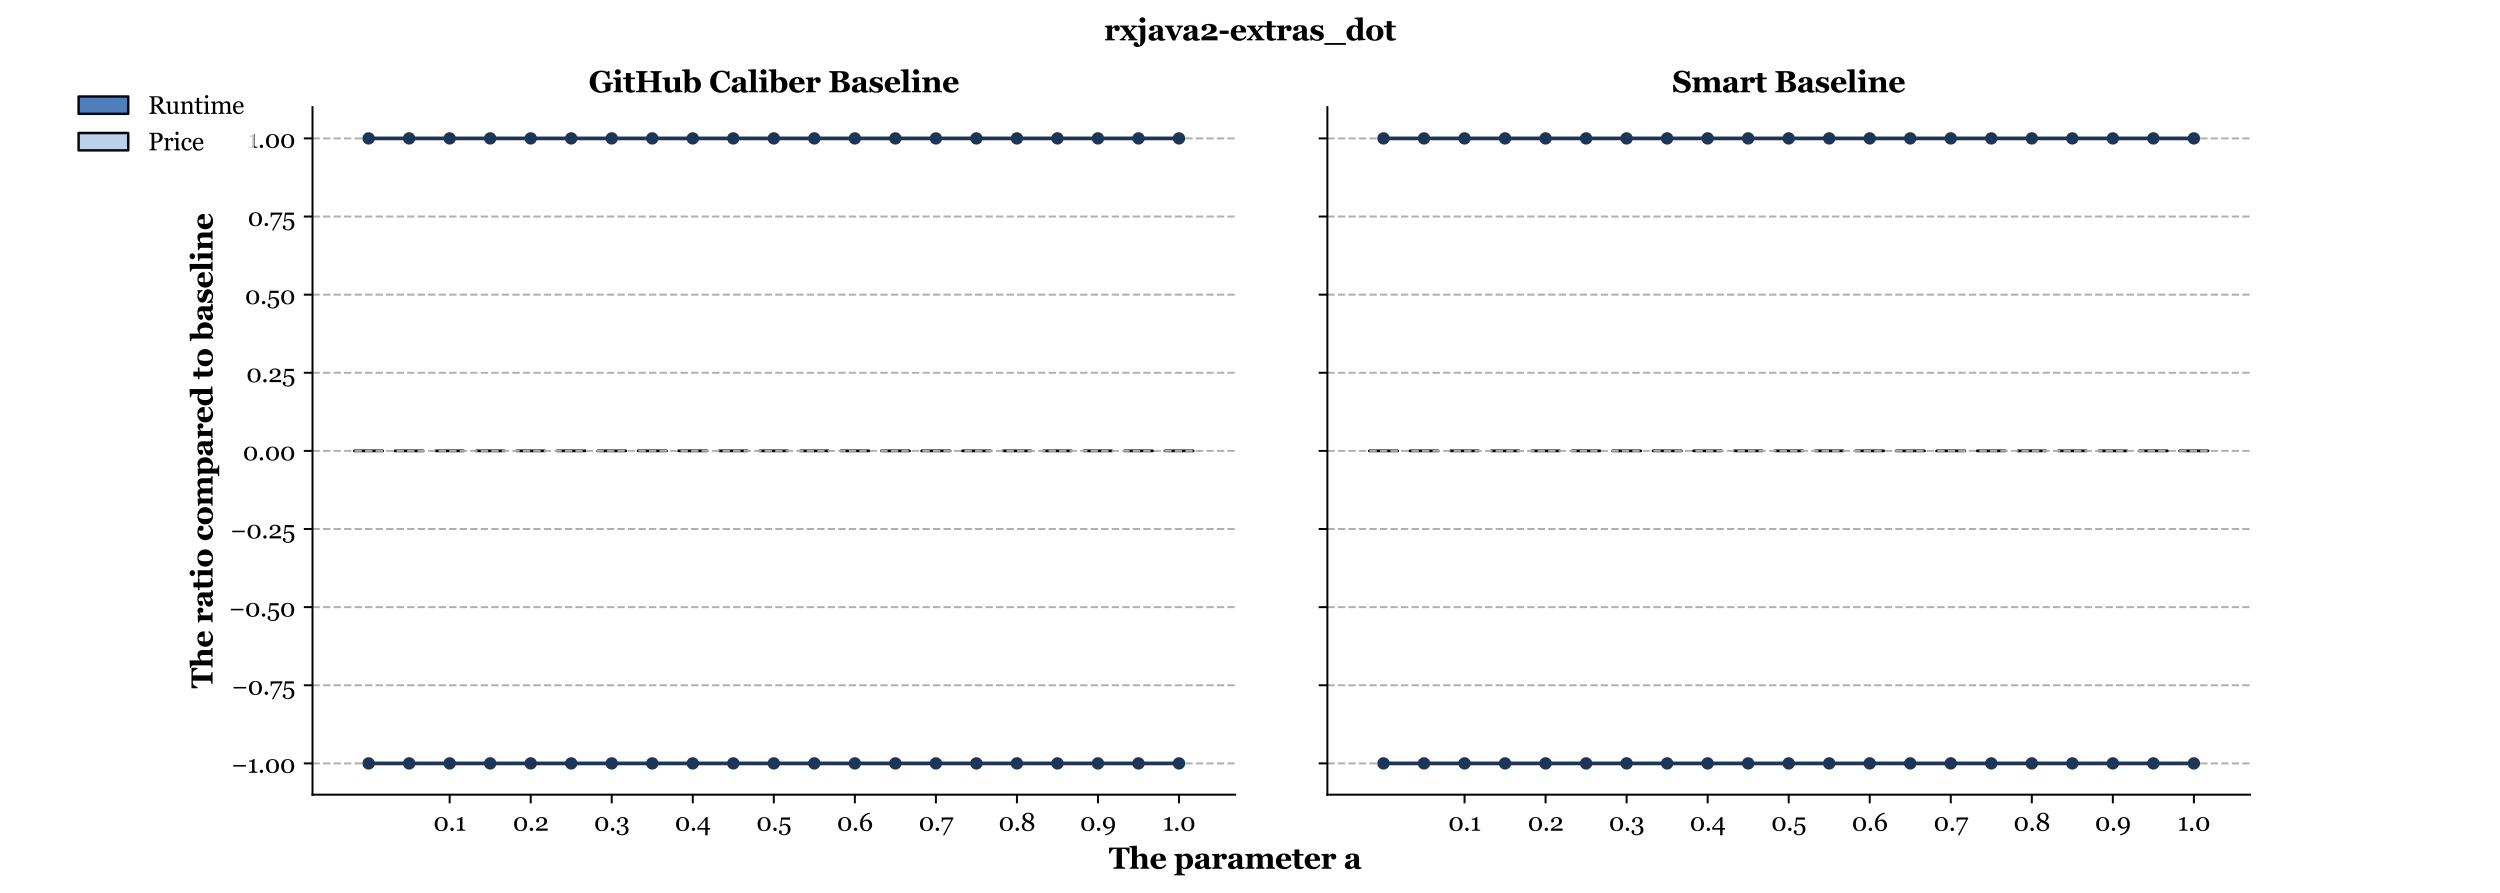 <?xml version="1.0" encoding="utf-8" standalone="no"?>
<!DOCTYPE svg PUBLIC "-//W3C//DTD SVG 1.1//EN"
  "http://www.w3.org/Graphics/SVG/1.1/DTD/svg11.dtd">
<svg xmlns:xlink="http://www.w3.org/1999/xlink" width="1008pt" height="360pt" viewBox="0 0 1008 360" xmlns="http://www.w3.org/2000/svg" version="1.1">
 <defs>
  <style type="text/css">*{stroke-linejoin: round; stroke-linecap: butt}</style>
 </defs>
 <g id="figure_1">
  <g id="patch_1">
   <path d="M 0 360 
L 1008 360 
L 1008 0 
L 0 0 
z
" style="fill: #ffffff"/>
  </g>
  <g id="axes_1">
   <g id="patch_2">
    <path d="M 126 320.4 
L 498 320.4 
L 498 43.2 
L 126 43.2 
z
" style="fill: #ffffff"/>
   </g>
   <g id="patch_3">
    <path d="M 142.909 181.8 
L 154.345 181.8 
L 154.345 181.8 
L 142.909 181.8 
z
" clip-path="url(#p6ed088496e)" style="fill: #507dbc; stroke: #04080f; stroke-linejoin: miter"/>
   </g>
   <g id="patch_4">
    <path d="M 159.246 181.8 
L 170.682 181.8 
L 170.682 181.8 
L 159.246 181.8 
z
" clip-path="url(#p6ed088496e)" style="fill: #507dbc; stroke: #04080f; stroke-linejoin: miter"/>
   </g>
   <g id="patch_5">
    <path d="M 175.584 181.8 
L 187.02 181.8 
L 187.02 181.8 
L 175.584 181.8 
z
" clip-path="url(#p6ed088496e)" style="fill: #507dbc; stroke: #04080f; stroke-linejoin: miter"/>
   </g>
   <g id="patch_6">
    <path d="M 191.921 181.8 
L 203.357 181.8 
L 203.357 181.8 
L 191.921 181.8 
z
" clip-path="url(#p6ed088496e)" style="fill: #507dbc; stroke: #04080f; stroke-linejoin: miter"/>
   </g>
   <g id="patch_7">
    <path d="M 208.258 181.8 
L 219.694 181.8 
L 219.694 181.8 
L 208.258 181.8 
z
" clip-path="url(#p6ed088496e)" style="fill: #507dbc; stroke: #04080f; stroke-linejoin: miter"/>
   </g>
   <g id="patch_8">
    <path d="M 224.596 181.8 
L 236.032 181.8 
L 236.032 181.8 
L 224.596 181.8 
z
" clip-path="url(#p6ed088496e)" style="fill: #507dbc; stroke: #04080f; stroke-linejoin: miter"/>
   </g>
   <g id="patch_9">
    <path d="M 240.933 181.8 
L 252.369 181.8 
L 252.369 181.8 
L 240.933 181.8 
z
" clip-path="url(#p6ed088496e)" style="fill: #507dbc; stroke: #04080f; stroke-linejoin: miter"/>
   </g>
   <g id="patch_10">
    <path d="M 257.27 181.8 
L 268.706 181.8 
L 268.706 181.8 
L 257.27 181.8 
z
" clip-path="url(#p6ed088496e)" style="fill: #507dbc; stroke: #04080f; stroke-linejoin: miter"/>
   </g>
   <g id="patch_11">
    <path d="M 273.607 181.8 
L 285.043 181.8 
L 285.043 181.8 
L 273.607 181.8 
z
" clip-path="url(#p6ed088496e)" style="fill: #507dbc; stroke: #04080f; stroke-linejoin: miter"/>
   </g>
   <g id="patch_12">
    <path d="M 289.945 181.8 
L 301.381 181.8 
L 301.381 181.8 
L 289.945 181.8 
z
" clip-path="url(#p6ed088496e)" style="fill: #507dbc; stroke: #04080f; stroke-linejoin: miter"/>
   </g>
   <g id="patch_13">
    <path d="M 306.282 181.8 
L 317.718 181.8 
L 317.718 181.8 
L 306.282 181.8 
z
" clip-path="url(#p6ed088496e)" style="fill: #507dbc; stroke: #04080f; stroke-linejoin: miter"/>
   </g>
   <g id="patch_14">
    <path d="M 322.619 181.8 
L 334.055 181.8 
L 334.055 181.8 
L 322.619 181.8 
z
" clip-path="url(#p6ed088496e)" style="fill: #507dbc; stroke: #04080f; stroke-linejoin: miter"/>
   </g>
   <g id="patch_15">
    <path d="M 338.957 181.8 
L 350.393 181.8 
L 350.393 181.8 
L 338.957 181.8 
z
" clip-path="url(#p6ed088496e)" style="fill: #507dbc; stroke: #04080f; stroke-linejoin: miter"/>
   </g>
   <g id="patch_16">
    <path d="M 355.294 181.8 
L 366.73 181.8 
L 366.73 181.8 
L 355.294 181.8 
z
" clip-path="url(#p6ed088496e)" style="fill: #507dbc; stroke: #04080f; stroke-linejoin: miter"/>
   </g>
   <g id="patch_17">
    <path d="M 371.631 181.8 
L 383.067 181.8 
L 383.067 181.8 
L 371.631 181.8 
z
" clip-path="url(#p6ed088496e)" style="fill: #507dbc; stroke: #04080f; stroke-linejoin: miter"/>
   </g>
   <g id="patch_18">
    <path d="M 387.968 181.8 
L 399.404 181.8 
L 399.404 181.8 
L 387.968 181.8 
z
" clip-path="url(#p6ed088496e)" style="fill: #507dbc; stroke: #04080f; stroke-linejoin: miter"/>
   </g>
   <g id="patch_19">
    <path d="M 404.306 181.8 
L 415.742 181.8 
L 415.742 181.8 
L 404.306 181.8 
z
" clip-path="url(#p6ed088496e)" style="fill: #507dbc; stroke: #04080f; stroke-linejoin: miter"/>
   </g>
   <g id="patch_20">
    <path d="M 420.643 181.8 
L 432.079 181.8 
L 432.079 181.8 
L 420.643 181.8 
z
" clip-path="url(#p6ed088496e)" style="fill: #507dbc; stroke: #04080f; stroke-linejoin: miter"/>
   </g>
   <g id="patch_21">
    <path d="M 436.98 181.8 
L 448.416 181.8 
L 448.416 181.8 
L 436.98 181.8 
z
" clip-path="url(#p6ed088496e)" style="fill: #507dbc; stroke: #04080f; stroke-linejoin: miter"/>
   </g>
   <g id="patch_22">
    <path d="M 453.318 181.8 
L 464.754 181.8 
L 464.754 181.8 
L 453.318 181.8 
z
" clip-path="url(#p6ed088496e)" style="fill: #507dbc; stroke: #04080f; stroke-linejoin: miter"/>
   </g>
   <g id="patch_23">
    <path d="M 469.655 181.8 
L 481.091 181.8 
L 481.091 181.8 
L 469.655 181.8 
z
" clip-path="url(#p6ed088496e)" style="fill: #507dbc; stroke: #04080f; stroke-linejoin: miter"/>
   </g>
   <g id="patch_24">
    <path d="M 142.909 181.8 
L 154.345 181.8 
L 154.345 181.8 
L 142.909 181.8 
z
" clip-path="url(#p6ed088496e)" style="fill: #bbd1ea; stroke: #04080f; stroke-linejoin: miter"/>
   </g>
   <g id="patch_25">
    <path d="M 159.246 181.8 
L 170.682 181.8 
L 170.682 181.8 
L 159.246 181.8 
z
" clip-path="url(#p6ed088496e)" style="fill: #bbd1ea; stroke: #04080f; stroke-linejoin: miter"/>
   </g>
   <g id="patch_26">
    <path d="M 175.584 181.8 
L 187.02 181.8 
L 187.02 181.8 
L 175.584 181.8 
z
" clip-path="url(#p6ed088496e)" style="fill: #bbd1ea; stroke: #04080f; stroke-linejoin: miter"/>
   </g>
   <g id="patch_27">
    <path d="M 191.921 181.8 
L 203.357 181.8 
L 203.357 181.8 
L 191.921 181.8 
z
" clip-path="url(#p6ed088496e)" style="fill: #bbd1ea; stroke: #04080f; stroke-linejoin: miter"/>
   </g>
   <g id="patch_28">
    <path d="M 208.258 181.8 
L 219.694 181.8 
L 219.694 181.8 
L 208.258 181.8 
z
" clip-path="url(#p6ed088496e)" style="fill: #bbd1ea; stroke: #04080f; stroke-linejoin: miter"/>
   </g>
   <g id="patch_29">
    <path d="M 224.596 181.8 
L 236.032 181.8 
L 236.032 181.8 
L 224.596 181.8 
z
" clip-path="url(#p6ed088496e)" style="fill: #bbd1ea; stroke: #04080f; stroke-linejoin: miter"/>
   </g>
   <g id="patch_30">
    <path d="M 240.933 181.8 
L 252.369 181.8 
L 252.369 181.8 
L 240.933 181.8 
z
" clip-path="url(#p6ed088496e)" style="fill: #bbd1ea; stroke: #04080f; stroke-linejoin: miter"/>
   </g>
   <g id="patch_31">
    <path d="M 257.27 181.8 
L 268.706 181.8 
L 268.706 181.8 
L 257.27 181.8 
z
" clip-path="url(#p6ed088496e)" style="fill: #bbd1ea; stroke: #04080f; stroke-linejoin: miter"/>
   </g>
   <g id="patch_32">
    <path d="M 273.607 181.8 
L 285.043 181.8 
L 285.043 181.8 
L 273.607 181.8 
z
" clip-path="url(#p6ed088496e)" style="fill: #bbd1ea; stroke: #04080f; stroke-linejoin: miter"/>
   </g>
   <g id="patch_33">
    <path d="M 289.945 181.8 
L 301.381 181.8 
L 301.381 181.8 
L 289.945 181.8 
z
" clip-path="url(#p6ed088496e)" style="fill: #bbd1ea; stroke: #04080f; stroke-linejoin: miter"/>
   </g>
   <g id="patch_34">
    <path d="M 306.282 181.8 
L 317.718 181.8 
L 317.718 181.8 
L 306.282 181.8 
z
" clip-path="url(#p6ed088496e)" style="fill: #bbd1ea; stroke: #04080f; stroke-linejoin: miter"/>
   </g>
   <g id="patch_35">
    <path d="M 322.619 181.8 
L 334.055 181.8 
L 334.055 181.8 
L 322.619 181.8 
z
" clip-path="url(#p6ed088496e)" style="fill: #bbd1ea; stroke: #04080f; stroke-linejoin: miter"/>
   </g>
   <g id="patch_36">
    <path d="M 338.957 181.8 
L 350.393 181.8 
L 350.393 181.8 
L 338.957 181.8 
z
" clip-path="url(#p6ed088496e)" style="fill: #bbd1ea; stroke: #04080f; stroke-linejoin: miter"/>
   </g>
   <g id="patch_37">
    <path d="M 355.294 181.8 
L 366.73 181.8 
L 366.73 181.8 
L 355.294 181.8 
z
" clip-path="url(#p6ed088496e)" style="fill: #bbd1ea; stroke: #04080f; stroke-linejoin: miter"/>
   </g>
   <g id="patch_38">
    <path d="M 371.631 181.8 
L 383.067 181.8 
L 383.067 181.8 
L 371.631 181.8 
z
" clip-path="url(#p6ed088496e)" style="fill: #bbd1ea; stroke: #04080f; stroke-linejoin: miter"/>
   </g>
   <g id="patch_39">
    <path d="M 387.968 181.8 
L 399.404 181.8 
L 399.404 181.8 
L 387.968 181.8 
z
" clip-path="url(#p6ed088496e)" style="fill: #bbd1ea; stroke: #04080f; stroke-linejoin: miter"/>
   </g>
   <g id="patch_40">
    <path d="M 404.306 181.8 
L 415.742 181.8 
L 415.742 181.8 
L 404.306 181.8 
z
" clip-path="url(#p6ed088496e)" style="fill: #bbd1ea; stroke: #04080f; stroke-linejoin: miter"/>
   </g>
   <g id="patch_41">
    <path d="M 420.643 181.8 
L 432.079 181.8 
L 432.079 181.8 
L 420.643 181.8 
z
" clip-path="url(#p6ed088496e)" style="fill: #bbd1ea; stroke: #04080f; stroke-linejoin: miter"/>
   </g>
   <g id="patch_42">
    <path d="M 436.98 181.8 
L 448.416 181.8 
L 448.416 181.8 
L 436.98 181.8 
z
" clip-path="url(#p6ed088496e)" style="fill: #bbd1ea; stroke: #04080f; stroke-linejoin: miter"/>
   </g>
   <g id="patch_43">
    <path d="M 453.318 181.8 
L 464.754 181.8 
L 464.754 181.8 
L 453.318 181.8 
z
" clip-path="url(#p6ed088496e)" style="fill: #bbd1ea; stroke: #04080f; stroke-linejoin: miter"/>
   </g>
   <g id="patch_44">
    <path d="M 469.655 181.8 
L 481.091 181.8 
L 481.091 181.8 
L 469.655 181.8 
z
" clip-path="url(#p6ed088496e)" style="fill: #bbd1ea; stroke: #04080f; stroke-linejoin: miter"/>
   </g>
   <g id="matplotlib.axis_1">
    <g id="xtick_1">
     <g id="line2d_1">
      <defs>
       <path id="mdb1e94bbba" d="M 0 0 
L 0 3.5 
" style="stroke: #000000; stroke-width: 0.8"/>
      </defs>
      <g>
       <use xlink:href="#mdb1e94bbba" x="181.302" y="320.4" style="stroke: #000000; stroke-width: 0.8"/>
      </g>
     </g>
     <g id="text_1">
      <!-- 0.1 -->
      <g transform="translate(174.737 334.959) scale(0.1 -0.1)">
       <defs>
        <path id="Georgia-30" d="M 3209 2919 
Q 3409 2678 3507 2354 
Q 3606 2031 3606 1678 
Q 3606 1253 3484 917 
Q 3363 581 3150 359 
Q 2931 131 2631 15 
Q 2331 -100 1963 -100 
Q 1559 -100 1243 34 
Q 928 169 731 403 
Q 525 647 423 973 
Q 322 1300 322 1678 
Q 322 2050 420 2362 
Q 519 2675 728 2928 
Q 928 3172 1243 3312 
Q 1559 3453 1966 3453 
Q 2394 3453 2700 3309 
Q 3006 3166 3209 2919 
z
M 2916 1678 
Q 2916 2422 2661 2831 
Q 2406 3241 1969 3241 
Q 1525 3241 1269 2831 
Q 1013 2422 1013 1678 
Q 1013 972 1258 542 
Q 1503 113 1963 113 
Q 2422 113 2669 542 
Q 2916 972 2916 1678 
z
" transform="scale(0.016)"/>
        <path id="Georgia-2e" d="M 1297 359 
Q 1297 184 1170 60 
Q 1044 -63 869 -63 
Q 694 -63 567 60 
Q 441 184 441 359 
Q 441 534 567 661 
Q 694 788 869 788 
Q 1044 788 1170 661 
Q 1297 534 1297 359 
z
" transform="scale(0.016)"/>
        <path id="Georgia-31" d="M 2528 0 
L 422 0 
L 422 222 
Q 516 228 714 248 
Q 913 269 988 291 
Q 1084 322 1136 392 
Q 1188 463 1188 603 
L 1188 2797 
L 409 2797 
L 409 3059 
L 581 3059 
Q 919 3059 1186 3184 
Q 1453 3309 1569 3453 
L 1828 3453 
Q 1819 3250 1809 2978 
Q 1800 2706 1800 2491 
L 1800 638 
Q 1800 528 1848 442 
Q 1897 356 1988 316 
Q 2069 281 2253 253 
Q 2438 225 2528 222 
L 2528 0 
z
" transform="scale(0.016)"/>
       </defs>
       <use xlink:href="#Georgia-30"/>
       <use xlink:href="#Georgia-2e" x="61.377"/>
       <use xlink:href="#Georgia-31" x="88.33"/>
      </g>
     </g>
    </g>
    <g id="xtick_2">
     <g id="line2d_2">
      <g>
       <use xlink:href="#mdb1e94bbba" x="213.976" y="320.4" style="stroke: #000000; stroke-width: 0.8"/>
      </g>
     </g>
     <g id="text_2">
      <!-- 0.2 -->
      <g transform="translate(206.767 334.959) scale(0.1 -0.1)">
       <defs>
        <path id="Georgia-32" d="M 3272 0 
L 344 0 
L 344 425 
Q 428 522 578 642 
Q 728 763 934 903 
Q 1059 988 1234 1088 
Q 1409 1188 1631 1306 
Q 1878 1438 2011 1538 
Q 2144 1638 2253 1784 
Q 2325 1881 2369 2026 
Q 2413 2172 2413 2441 
Q 2413 2831 2203 3014 
Q 1994 3197 1666 3197 
Q 1463 3197 1281 3117 
Q 1100 3038 1009 2897 
Q 1031 2797 1064 2659 
Q 1097 2522 1097 2391 
Q 1097 2272 998 2180 
Q 900 2088 706 2088 
Q 550 2088 465 2195 
Q 381 2303 381 2484 
Q 381 2653 475 2823 
Q 569 2994 744 3138 
Q 916 3278 1169 3365 
Q 1422 3453 1716 3453 
Q 2356 3453 2732 3167 
Q 3109 2881 3109 2403 
Q 3109 2175 3042 1987 
Q 2975 1800 2825 1656 
Q 2659 1497 2437 1383 
Q 2216 1269 1759 1066 
Q 1488 944 1253 811 
Q 1019 678 869 553 
L 3272 553 
L 3272 0 
z
" transform="scale(0.016)"/>
       </defs>
       <use xlink:href="#Georgia-30"/>
       <use xlink:href="#Georgia-2e" x="61.377"/>
       <use xlink:href="#Georgia-32" x="88.33"/>
      </g>
     </g>
    </g>
    <g id="xtick_3">
     <g id="line2d_3">
      <g>
       <use xlink:href="#mdb1e94bbba" x="246.651" y="320.4" style="stroke: #000000; stroke-width: 0.8"/>
      </g>
     </g>
     <g id="text_3">
      <!-- 0.3 -->
      <g transform="translate(239.476 334.959) scale(0.1 -0.1)">
       <defs>
        <path id="Georgia-33" d="M 1522 -1141 
Q 1228 -1141 984 -1067 
Q 741 -994 566 -869 
Q 391 -744 295 -581 
Q 200 -419 200 -247 
Q 200 -94 275 29 
Q 350 153 516 153 
Q 703 153 801 61 
Q 900 -31 900 -150 
Q 900 -250 867 -403 
Q 834 -556 816 -622 
Q 838 -650 895 -697 
Q 953 -744 1038 -781 
Q 1138 -828 1247 -856 
Q 1356 -884 1556 -884 
Q 1744 -884 1917 -821 
Q 2091 -759 2222 -622 
Q 2359 -478 2436 -286 
Q 2513 -94 2513 219 
Q 2513 388 2477 553 
Q 2441 719 2344 841 
Q 2247 963 2080 1030 
Q 1913 1097 1656 1097 
L 1247 1097 
L 1247 1456 
L 1519 1456 
Q 1950 1456 2140 1693 
Q 2331 1931 2331 2409 
Q 2331 2800 2147 2998 
Q 1963 3197 1625 3197 
Q 1463 3197 1358 3158 
Q 1253 3119 1188 3081 
Q 1109 3038 1059 2984 
Q 1009 2931 984 2906 
Q 1006 2806 1037 2661 
Q 1069 2516 1069 2384 
Q 1069 2269 970 2176 
Q 872 2084 681 2084 
Q 516 2084 439 2203 
Q 363 2322 363 2478 
Q 363 2641 453 2809 
Q 544 2978 722 3125 
Q 900 3272 1156 3362 
Q 1413 3453 1747 3453 
Q 2131 3453 2382 3339 
Q 2634 3225 2778 3063 
Q 2919 2903 2972 2728 
Q 3025 2553 3025 2428 
Q 3025 2272 2981 2114 
Q 2938 1956 2838 1822 
Q 2728 1675 2548 1554 
Q 2369 1434 2097 1359 
L 2097 1309 
Q 2272 1294 2470 1231 
Q 2669 1169 2828 1047 
Q 2994 919 3100 717 
Q 3206 516 3206 206 
Q 3206 -394 2725 -767 
Q 2244 -1141 1522 -1141 
z
" transform="scale(0.016)"/>
       </defs>
       <use xlink:href="#Georgia-30"/>
       <use xlink:href="#Georgia-2e" x="61.377"/>
       <use xlink:href="#Georgia-33" x="88.33"/>
      </g>
     </g>
    </g>
    <g id="xtick_4">
     <g id="line2d_4">
      <g>
       <use xlink:href="#mdb1e94bbba" x="279.325" y="320.4" style="stroke: #000000; stroke-width: 0.8"/>
      </g>
     </g>
     <g id="text_4">
      <!-- 0.4 -->
      <g transform="translate(272.084 334.959) scale(0.1 -0.1)">
       <defs>
        <path id="Georgia-34" d="M 3388 281 
L 2753 281 
L 2753 -1141 
L 2153 -1141 
L 2153 281 
L 153 281 
L 153 763 
L 2344 3434 
L 2753 3434 
L 2753 691 
L 3388 691 
L 3388 281 
z
M 2153 691 
L 2153 2738 
L 466 691 
L 2153 691 
z
" transform="scale(0.016)"/>
       </defs>
       <use xlink:href="#Georgia-30"/>
       <use xlink:href="#Georgia-2e" x="61.377"/>
       <use xlink:href="#Georgia-34" x="88.33"/>
      </g>
     </g>
    </g>
    <g id="xtick_5">
     <g id="line2d_5">
      <g>
       <use xlink:href="#mdb1e94bbba" x="312" y="320.4" style="stroke: #000000; stroke-width: 0.8"/>
      </g>
     </g>
     <g id="text_5">
      <!-- 0.5 -->
      <g transform="translate(304.942 334.959) scale(0.1 -0.1)">
       <defs>
        <path id="Georgia-35" d="M 2634 1466 
Q 2841 1303 2977 1047 
Q 3113 791 3113 406 
Q 3113 -266 2653 -703 
Q 2194 -1141 1488 -1141 
Q 941 -1141 562 -881 
Q 184 -622 184 -278 
Q 184 -119 262 0 
Q 341 119 503 119 
Q 691 119 789 20 
Q 888 -78 888 -194 
Q 888 -294 853 -444 
Q 819 -594 800 -666 
Q 825 -688 881 -725 
Q 938 -763 1016 -797 
Q 1097 -831 1214 -857 
Q 1331 -884 1488 -884 
Q 1688 -884 1866 -803 
Q 2044 -722 2166 -563 
Q 2300 -388 2367 -164 
Q 2434 59 2434 403 
Q 2434 844 2189 1133 
Q 1944 1422 1544 1422 
Q 1294 1422 1076 1328 
Q 859 1234 688 1016 
L 478 1097 
L 744 3353 
L 2981 3353 
L 2981 2797 
L 997 2797 
L 834 1472 
Q 975 1572 1204 1670 
Q 1434 1769 1709 1769 
Q 1938 1769 2183 1698 
Q 2428 1628 2634 1466 
z
" transform="scale(0.016)"/>
       </defs>
       <use xlink:href="#Georgia-30"/>
       <use xlink:href="#Georgia-2e" x="61.377"/>
       <use xlink:href="#Georgia-35" x="88.33"/>
      </g>
     </g>
    </g>
    <g id="xtick_6">
     <g id="line2d_6">
      <g>
       <use xlink:href="#mdb1e94bbba" x="344.675" y="320.4" style="stroke: #000000; stroke-width: 0.8"/>
      </g>
     </g>
     <g id="text_6">
      <!-- 0.6 -->
      <g transform="translate(337.428 334.959) scale(0.1 -0.1)">
       <defs>
        <path id="Georgia-36" d="M 3359 1441 
Q 3359 1116 3242 831 
Q 3125 547 2928 347 
Q 2700 119 2423 9 
Q 2147 -100 1847 -100 
Q 1500 -100 1219 28 
Q 938 156 741 391 
Q 541 628 431 972 
Q 322 1316 322 1744 
Q 322 2859 986 3625 
Q 1650 4391 2766 4544 
L 2822 4263 
L 2541 4213 
Q 1863 3994 1492 3531 
Q 1122 3069 1013 2409 
Q 1281 2644 1543 2741 
Q 1806 2838 2097 2838 
Q 2619 2838 2989 2438 
Q 3359 2038 3359 1441 
z
M 2681 1356 
Q 2681 1863 2448 2169 
Q 2216 2475 1825 2475 
Q 1591 2475 1389 2387 
Q 1188 2300 1000 2094 
Q 997 2056 990 1920 
Q 984 1784 984 1706 
Q 984 975 1223 561 
Q 1463 147 1853 147 
Q 2225 147 2453 470 
Q 2681 794 2681 1356 
z
" transform="scale(0.016)"/>
       </defs>
       <use xlink:href="#Georgia-30"/>
       <use xlink:href="#Georgia-2e" x="61.377"/>
       <use xlink:href="#Georgia-36" x="88.33"/>
      </g>
     </g>
    </g>
    <g id="xtick_7">
     <g id="line2d_7">
      <g>
       <use xlink:href="#mdb1e94bbba" x="377.349" y="320.4" style="stroke: #000000; stroke-width: 0.8"/>
      </g>
     </g>
     <g id="text_7">
      <!-- 0.7 -->
      <g transform="translate(370.42 334.959) scale(0.1 -0.1)">
       <defs>
        <path id="Georgia-37" d="M 3216 3150 
L 988 -1141 
L 597 -1141 
L 2694 2828 
L 1466 2828 
Q 1194 2828 1041 2822 
Q 888 2816 759 2763 
Q 663 2722 586 2555 
Q 509 2388 469 2128 
L 278 2128 
L 278 3353 
L 3216 3353 
L 3216 3150 
z
" transform="scale(0.016)"/>
       </defs>
       <use xlink:href="#Georgia-30"/>
       <use xlink:href="#Georgia-2e" x="61.377"/>
       <use xlink:href="#Georgia-37" x="88.33"/>
      </g>
     </g>
    </g>
    <g id="xtick_8">
     <g id="line2d_8">
      <g>
       <use xlink:href="#mdb1e94bbba" x="410.024" y="320.4" style="stroke: #000000; stroke-width: 0.8"/>
      </g>
     </g>
     <g id="text_8">
      <!-- 0.8 -->
      <g transform="translate(402.626 334.959) scale(0.1 -0.1)">
       <defs>
        <path id="Georgia-38" d="M 3491 1175 
Q 3491 650 3037 272 
Q 2584 -106 1847 -106 
Q 1156 -106 740 241 
Q 325 588 325 1134 
Q 325 1538 570 1808 
Q 816 2078 1297 2266 
Q 900 2488 703 2753 
Q 506 3019 506 3353 
Q 506 3863 939 4206 
Q 1372 4550 1975 4550 
Q 2578 4550 2951 4225 
Q 3325 3900 3325 3409 
Q 3325 3094 3119 2811 
Q 2913 2528 2513 2347 
Q 3031 2125 3261 1856 
Q 3491 1588 3491 1175 
z
M 2734 3444 
Q 2734 3825 2507 4064 
Q 2281 4303 1928 4303 
Q 1575 4303 1350 4073 
Q 1125 3844 1125 3503 
Q 1125 3175 1381 2947 
Q 1638 2719 2294 2459 
Q 2528 2609 2631 2856 
Q 2734 3103 2734 3444 
z
M 2866 1028 
Q 2866 1225 2781 1373 
Q 2697 1522 2538 1644 
Q 2384 1763 2111 1892 
Q 1838 2022 1519 2156 
Q 1219 1994 1078 1742 
Q 938 1491 938 1169 
Q 938 709 1208 426 
Q 1478 144 1928 144 
Q 2359 144 2612 394 
Q 2866 644 2866 1028 
z
" transform="scale(0.016)"/>
       </defs>
       <use xlink:href="#Georgia-30"/>
       <use xlink:href="#Georgia-2e" x="61.377"/>
       <use xlink:href="#Georgia-38" x="88.33"/>
      </g>
     </g>
    </g>
    <g id="xtick_9">
     <g id="line2d_9">
      <g>
       <use xlink:href="#mdb1e94bbba" x="442.698" y="320.4" style="stroke: #000000; stroke-width: 0.8"/>
      </g>
     </g>
     <g id="text_9">
      <!-- 0.9 -->
      <g transform="translate(435.452 334.959) scale(0.1 -0.1)">
       <defs>
        <path id="Georgia-39" d="M 3300 1613 
Q 3300 1069 3128 589 
Q 2956 109 2634 -253 
Q 2319 -609 1864 -845 
Q 1409 -1081 847 -1156 
L 791 -875 
L 1072 -825 
Q 1744 -613 2122 -172 
Q 2500 269 2609 947 
Q 2353 728 2098 626 
Q 1844 525 1525 525 
Q 1016 525 639 922 
Q 263 1319 263 1922 
Q 263 2569 698 3012 
Q 1134 3456 1775 3456 
Q 2472 3456 2886 2959 
Q 3300 2463 3300 1613 
z
M 2638 1650 
Q 2638 2381 2398 2795 
Q 2159 3209 1769 3209 
Q 1397 3209 1169 2889 
Q 941 2569 941 2006 
Q 941 1500 1173 1194 
Q 1406 888 1797 888 
Q 2041 888 2244 977 
Q 2447 1066 2622 1263 
Q 2622 1275 2626 1312 
Q 2631 1350 2631 1419 
Q 2631 1463 2634 1525 
Q 2638 1588 2638 1650 
z
" transform="scale(0.016)"/>
       </defs>
       <use xlink:href="#Georgia-30"/>
       <use xlink:href="#Georgia-2e" x="61.377"/>
       <use xlink:href="#Georgia-39" x="88.33"/>
      </g>
     </g>
    </g>
    <g id="xtick_10">
     <g id="line2d_10">
      <g>
       <use xlink:href="#mdb1e94bbba" x="475.373" y="320.4" style="stroke: #000000; stroke-width: 0.8"/>
      </g>
     </g>
     <g id="text_10">
      <!-- 1.0 -->
      <g transform="translate(468.808 334.959) scale(0.1 -0.1)">
       <use xlink:href="#Georgia-31"/>
       <use xlink:href="#Georgia-2e" x="42.969"/>
       <use xlink:href="#Georgia-30" x="69.922"/>
      </g>
     </g>
    </g>
    <g id="text_11">
     <!-- The parameter a -->
     <g transform="translate(447.091 350.261) scale(0.12 -0.12)">
      <defs>
       <path id="Georgia-Bold-54" d="M 4338 3166 
L 4097 3166 
Q 4000 3450 3786 3775 
Q 3572 4100 3391 4125 
Q 3291 4138 3144 4147 
Q 2997 4156 2891 4156 
L 2744 4156 
L 2744 678 
Q 2744 566 2784 480 
Q 2825 394 2944 344 
Q 3016 316 3167 286 
Q 3319 256 3425 244 
L 3425 0 
L 953 0 
L 953 244 
Q 1044 253 1208 270 
Q 1372 288 1431 313 
Q 1553 363 1593 447 
Q 1634 531 1634 647 
L 1634 4156 
L 1488 4156 
Q 1381 4156 1234 4147 
Q 1088 4138 988 4125 
Q 806 4100 592 3775 
Q 378 3450 281 3166 
L 41 3166 
L 41 4434 
L 4338 4434 
L 4338 3166 
z
" transform="scale(0.016)"/>
       <path id="Georgia-Bold-68" d="M 4244 0 
L 2363 0 
L 2363 228 
Q 2425 234 2509 243 
Q 2594 253 2634 275 
Q 2700 309 2726 375 
Q 2753 441 2753 569 
L 2753 2031 
Q 2753 2353 2633 2512 
Q 2513 2672 2291 2672 
Q 2166 2672 2058 2634 
Q 1950 2597 1847 2525 
Q 1756 2463 1701 2397 
Q 1647 2331 1609 2281 
L 1609 603 
Q 1609 488 1637 420 
Q 1666 353 1744 309 
Q 1791 281 1867 259 
Q 1944 238 2016 228 
L 2016 0 
L 116 0 
L 116 228 
Q 197 234 273 243 
Q 350 253 409 275 
Q 509 313 545 383 
Q 581 453 581 569 
L 581 4053 
Q 581 4153 534 4265 
Q 488 4378 403 4434 
Q 341 4475 222 4498 
Q 103 4522 9 4528 
L 9 4756 
L 1563 4838 
L 1609 4788 
L 1609 2638 
L 1622 2638 
Q 1741 2744 1836 2830 
Q 1931 2916 2069 3003 
Q 2184 3078 2370 3131 
Q 2556 3184 2772 3184 
Q 3278 3184 3533 2893 
Q 3788 2603 3788 2128 
L 3788 597 
Q 3788 481 3822 412 
Q 3856 344 3950 303 
Q 4006 278 4075 259 
Q 4144 241 4244 228 
L 4244 0 
z
" transform="scale(0.016)"/>
       <path id="Georgia-Bold-65" d="M 3541 747 
Q 3431 569 3276 411 
Q 3122 253 2925 141 
Q 2716 22 2502 -39 
Q 2288 -100 2009 -100 
Q 1547 -100 1211 31 
Q 875 163 656 384 
Q 438 606 330 907 
Q 222 1209 222 1563 
Q 222 1881 339 2173 
Q 456 2466 672 2694 
Q 884 2916 1207 3053 
Q 1531 3191 1931 3191 
Q 2369 3191 2650 3084 
Q 2931 2978 3116 2791 
Q 3294 2613 3375 2370 
Q 3456 2128 3456 1863 
L 3456 1659 
L 1344 1659 
Q 1344 1019 1591 684 
Q 1838 350 2375 350 
Q 2669 350 2903 511 
Q 3138 672 3303 919 
L 3541 747 
z
M 2347 1934 
Q 2347 2122 2328 2319 
Q 2309 2516 2263 2641 
Q 2209 2788 2117 2863 
Q 2025 2938 1884 2938 
Q 1644 2938 1500 2694 
Q 1356 2450 1344 1922 
L 2347 1934 
z
" transform="scale(0.016)"/>
       <path id="Georgia-Bold-20" transform="scale(0.016)"/>
       <path id="Georgia-Bold-70" d="M 3988 1522 
Q 3988 863 3547 391 
Q 3106 -81 2431 -81 
Q 2131 -81 1943 -20 
Q 1756 41 1634 128 
L 1609 128 
L 1609 -750 
Q 1609 -859 1657 -940 
Q 1706 -1022 1794 -1059 
Q 1878 -1094 2033 -1122 
Q 2188 -1150 2291 -1156 
L 2291 -1388 
L 34 -1388 
L 34 -1156 
Q 113 -1150 231 -1133 
Q 350 -1116 409 -1097 
Q 509 -1063 545 -980 
Q 581 -897 581 -791 
L 581 2406 
Q 572 2509 533 2587 
Q 494 2666 409 2725 
Q 347 2766 244 2792 
Q 141 2819 41 2828 
L 41 3056 
L 1563 3138 
L 1609 3097 
L 1609 2750 
L 1634 2744 
Q 1841 2953 2092 3068 
Q 2344 3184 2591 3184 
Q 3238 3184 3613 2726 
Q 3988 2269 3988 1522 
z
M 2866 1509 
Q 2866 1744 2831 1958 
Q 2797 2172 2709 2341 
Q 2625 2509 2486 2609 
Q 2347 2709 2147 2709 
Q 1944 2709 1822 2639 
Q 1700 2569 1609 2456 
L 1609 684 
Q 1628 622 1681 523 
Q 1734 425 1788 366 
Q 1866 281 1966 240 
Q 2066 200 2184 200 
Q 2494 200 2680 533 
Q 2866 866 2866 1509 
z
" transform="scale(0.016)"/>
       <path id="Georgia-Bold-61" d="M 3753 66 
Q 3616 6 3428 -44 
Q 3241 -94 3031 -94 
Q 2647 -94 2465 20 
Q 2284 134 2219 347 
L 2200 347 
Q 2094 241 1995 166 
Q 1897 91 1784 38 
Q 1638 -31 1502 -64 
Q 1366 -97 1122 -97 
Q 759 -97 503 117 
Q 247 331 247 684 
Q 247 888 303 1030 
Q 359 1172 463 1281 
Q 556 1381 679 1447 
Q 803 1513 950 1569 
Q 1231 1672 1625 1783 
Q 2019 1894 2200 1981 
L 2200 2281 
Q 2200 2359 2187 2487 
Q 2175 2616 2134 2703 
Q 2091 2803 1997 2872 
Q 1903 2941 1750 2941 
Q 1613 2941 1520 2902 
Q 1428 2863 1372 2822 
Q 1381 2759 1425 2631 
Q 1469 2503 1469 2384 
Q 1469 2331 1441 2251 
Q 1413 2172 1359 2125 
Q 1288 2063 1198 2028 
Q 1109 1994 925 1994 
Q 663 1994 528 2120 
Q 394 2247 394 2450 
Q 394 2625 533 2764 
Q 672 2903 872 2994 
Q 1069 3088 1325 3139 
Q 1581 3191 1800 3191 
Q 2103 3191 2356 3155 
Q 2609 3119 2813 3006 
Q 3006 2897 3120 2689 
Q 3234 2481 3234 2147 
Q 3234 1794 3220 1309 
Q 3206 825 3206 672 
Q 3206 531 3248 450 
Q 3291 369 3378 328 
Q 3431 303 3545 298 
Q 3659 294 3753 294 
L 3753 66 
z
M 2200 1694 
Q 2025 1634 1853 1557 
Q 1681 1481 1572 1397 
Q 1456 1309 1390 1173 
Q 1325 1038 1325 853 
Q 1325 609 1436 500 
Q 1547 391 1709 391 
Q 1881 391 1992 461 
Q 2103 531 2188 634 
L 2200 1694 
z
" transform="scale(0.016)"/>
       <path id="Georgia-Bold-72" d="M 3294 2528 
Q 3294 2291 3147 2111 
Q 3000 1931 2759 1931 
Q 2531 1931 2373 2047 
Q 2216 2163 2216 2388 
Q 2216 2497 2231 2558 
Q 2247 2619 2259 2672 
Q 2116 2666 1956 2572 
Q 1797 2478 1675 2322 
L 1675 606 
Q 1675 497 1709 425 
Q 1744 353 1825 313 
Q 1894 278 2048 254 
Q 2203 231 2272 228 
L 2272 0 
L 181 0 
L 181 228 
Q 259 234 339 245 
Q 419 256 475 275 
Q 575 309 612 381 
Q 650 453 650 569 
L 650 2388 
Q 650 2500 597 2589 
Q 544 2678 469 2731 
Q 413 2769 327 2794 
Q 241 2819 138 2828 
L 138 3056 
L 1628 3138 
L 1675 3091 
L 1675 2638 
L 1688 2638 
Q 1903 2888 2145 3030 
Q 2388 3172 2650 3172 
Q 2941 3172 3117 2992 
Q 3294 2813 3294 2528 
z
" transform="scale(0.016)"/>
       <path id="Georgia-Bold-6d" d="M 6391 0 
L 4528 0 
L 4528 228 
Q 4597 238 4672 244 
Q 4747 250 4797 275 
Q 4866 306 4884 379 
Q 4903 453 4903 569 
L 4903 2028 
Q 4903 2350 4789 2511 
Q 4675 2672 4463 2672 
Q 4328 2672 4223 2630 
Q 4119 2588 4031 2525 
Q 3941 2459 3891 2393 
Q 3841 2328 3806 2281 
L 3806 603 
Q 3806 491 3832 420 
Q 3859 350 3931 309 
Q 3981 281 4045 259 
Q 4109 238 4181 228 
L 4181 0 
L 2397 0 
L 2397 228 
Q 2456 234 2540 243 
Q 2625 253 2666 275 
Q 2731 309 2751 375 
Q 2772 441 2772 569 
L 2772 2028 
Q 2772 2350 2658 2511 
Q 2544 2672 2331 2672 
Q 2197 2672 2092 2630 
Q 1988 2588 1900 2525 
Q 1809 2459 1759 2393 
Q 1709 2328 1675 2281 
L 1675 603 
Q 1675 494 1703 422 
Q 1731 350 1803 309 
Q 1853 281 1917 259 
Q 1981 238 2053 228 
L 2053 0 
L 181 0 
L 181 228 
Q 263 234 341 243 
Q 419 253 475 275 
Q 575 313 612 383 
Q 650 453 650 569 
L 650 2388 
Q 650 2488 597 2583 
Q 544 2678 469 2731 
Q 413 2769 327 2794 
Q 241 2819 138 2828 
L 138 3056 
L 1628 3138 
L 1675 3091 
L 1675 2650 
L 1688 2650 
Q 1775 2728 1895 2836 
Q 2016 2944 2122 3009 
Q 2238 3084 2419 3134 
Q 2600 3184 2816 3184 
Q 3172 3184 3411 3029 
Q 3650 2875 3750 2619 
L 3778 2619 
Q 3869 2703 4000 2817 
Q 4131 2931 4241 3000 
Q 4363 3078 4552 3131 
Q 4741 3184 4956 3184 
Q 5428 3184 5683 2906 
Q 5938 2628 5938 2116 
L 5938 597 
Q 5938 481 5972 411 
Q 6006 341 6097 303 
Q 6147 281 6220 259 
Q 6294 238 6391 228 
L 6391 0 
z
" transform="scale(0.016)"/>
       <path id="Georgia-Bold-74" d="M 2506 144 
Q 2306 56 2078 -14 
Q 1850 -84 1522 -84 
Q 1034 -84 798 153 
Q 563 391 563 831 
L 563 2750 
L 0 2750 
L 0 3088 
L 575 3088 
L 575 4034 
L 1591 4034 
L 1591 3088 
L 2466 3088 
L 2466 2750 
L 1597 2750 
L 1597 1038 
Q 1597 672 1698 519 
Q 1800 366 2063 366 
Q 2147 366 2297 378 
Q 2447 391 2506 406 
L 2506 144 
z
" transform="scale(0.016)"/>
      </defs>
      <use xlink:href="#Georgia-Bold-54"/>
      <use xlink:href="#Georgia-Bold-68" x="68.408"/>
      <use xlink:href="#Georgia-Bold-65" x="136.377"/>
      <use xlink:href="#Georgia-Bold-20" x="193.555"/>
      <use xlink:href="#Georgia-Bold-70" x="218.945"/>
      <use xlink:href="#Georgia-Bold-61" x="284.717"/>
      <use xlink:href="#Georgia-Bold-72" x="344.287"/>
      <use xlink:href="#Georgia-Bold-61" x="396.289"/>
      <use xlink:href="#Georgia-Bold-6d" x="455.859"/>
      <use xlink:href="#Georgia-Bold-65" x="557.422"/>
      <use xlink:href="#Georgia-Bold-74" x="614.6"/>
      <use xlink:href="#Georgia-Bold-65" x="654.346"/>
      <use xlink:href="#Georgia-Bold-72" x="711.523"/>
      <use xlink:href="#Georgia-Bold-20" x="763.525"/>
      <use xlink:href="#Georgia-Bold-61" x="788.916"/>
     </g>
    </g>
   </g>
   <g id="matplotlib.axis_2">
    <g id="ytick_1">
     <g id="line2d_11">
      <path d="M 126 307.8 
L 498 307.8 
" clip-path="url(#p6ed088496e)" style="fill: none; stroke-dasharray: 2.96,1.28; stroke-dashoffset: 0; stroke: #b0b0b0; stroke-width: 0.8"/>
     </g>
     <g id="line2d_12">
      <defs>
       <path id="me4966c4834" d="M 0 0 
L -3.5 0 
" style="stroke: #000000; stroke-width: 0.8"/>
      </defs>
      <g>
       <use xlink:href="#me4966c4834" x="126" y="307.8" style="stroke: #000000; stroke-width: 0.8"/>
      </g>
     </g>
     <g id="text_12">
      <!-- −1.00 -->
      <g transform="translate(93.302 311.58) scale(0.1 -0.1)">
       <defs>
        <path id="Georgia-2212" d="M 3650 1553 
L 466 1553 
L 466 1944 
L 3650 1944 
L 3650 1553 
z
" transform="scale(0.016)"/>
       </defs>
       <use xlink:href="#Georgia-2212"/>
       <use xlink:href="#Georgia-31" x="64.307"/>
       <use xlink:href="#Georgia-2e" x="107.275"/>
       <use xlink:href="#Georgia-30" x="134.229"/>
       <use xlink:href="#Georgia-30" x="195.605"/>
      </g>
     </g>
    </g>
    <g id="ytick_2">
     <g id="line2d_13">
      <path d="M 126 276.3 
L 498 276.3 
" clip-path="url(#p6ed088496e)" style="fill: none; stroke-dasharray: 2.96,1.28; stroke-dashoffset: 0; stroke: #b0b0b0; stroke-width: 0.8"/>
     </g>
     <g id="line2d_14">
      <g>
       <use xlink:href="#me4966c4834" x="126" y="276.3" style="stroke: #000000; stroke-width: 0.8"/>
      </g>
     </g>
     <g id="text_13">
      <!-- −0.75 -->
      <g transform="translate(93.428 280.08) scale(0.1 -0.1)">
       <use xlink:href="#Georgia-2212"/>
       <use xlink:href="#Georgia-30" x="64.307"/>
       <use xlink:href="#Georgia-2e" x="125.684"/>
       <use xlink:href="#Georgia-37" x="152.637"/>
       <use xlink:href="#Georgia-35" x="202.881"/>
      </g>
     </g>
    </g>
    <g id="ytick_3">
     <g id="line2d_15">
      <path d="M 126 244.8 
L 498 244.8 
" clip-path="url(#p6ed088496e)" style="fill: none; stroke-dasharray: 2.96,1.28; stroke-dashoffset: 0; stroke: #b0b0b0; stroke-width: 0.8"/>
     </g>
     <g id="line2d_16">
      <g>
       <use xlink:href="#me4966c4834" x="126" y="244.8" style="stroke: #000000; stroke-width: 0.8"/>
      </g>
     </g>
     <g id="text_14">
      <!-- −0.50 -->
      <g transform="translate(92.316 248.58) scale(0.1 -0.1)">
       <use xlink:href="#Georgia-2212"/>
       <use xlink:href="#Georgia-30" x="64.307"/>
       <use xlink:href="#Georgia-2e" x="125.684"/>
       <use xlink:href="#Georgia-35" x="152.637"/>
       <use xlink:href="#Georgia-30" x="205.469"/>
      </g>
     </g>
    </g>
    <g id="ytick_4">
     <g id="line2d_17">
      <path d="M 126 213.3 
L 498 213.3 
" clip-path="url(#p6ed088496e)" style="fill: none; stroke-dasharray: 2.96,1.28; stroke-dashoffset: 0; stroke: #b0b0b0; stroke-width: 0.8"/>
     </g>
     <g id="line2d_18">
      <g>
       <use xlink:href="#me4966c4834" x="126" y="213.3" style="stroke: #000000; stroke-width: 0.8"/>
      </g>
     </g>
     <g id="text_15">
      <!-- −0.25 -->
      <g transform="translate(92.867 217.08) scale(0.1 -0.1)">
       <use xlink:href="#Georgia-2212"/>
       <use xlink:href="#Georgia-30" x="64.307"/>
       <use xlink:href="#Georgia-2e" x="125.684"/>
       <use xlink:href="#Georgia-32" x="152.637"/>
       <use xlink:href="#Georgia-35" x="208.496"/>
      </g>
     </g>
    </g>
    <g id="ytick_5">
     <g id="line2d_19">
      <path d="M 126 181.8 
L 498 181.8 
" clip-path="url(#p6ed088496e)" style="fill: none; stroke-dasharray: 2.96,1.28; stroke-dashoffset: 0; stroke: #b0b0b0; stroke-width: 0.8"/>
     </g>
     <g id="line2d_20">
      <g>
       <use xlink:href="#me4966c4834" x="126" y="181.8" style="stroke: #000000; stroke-width: 0.8"/>
      </g>
     </g>
     <g id="text_16">
      <!-- 0.00 -->
      <g transform="translate(97.892 185.58) scale(0.1 -0.1)">
       <use xlink:href="#Georgia-30"/>
       <use xlink:href="#Georgia-2e" x="61.377"/>
       <use xlink:href="#Georgia-30" x="88.33"/>
       <use xlink:href="#Georgia-30" x="149.707"/>
      </g>
     </g>
    </g>
    <g id="ytick_6">
     <g id="line2d_21">
      <path d="M 126 150.3 
L 498 150.3 
" clip-path="url(#p6ed088496e)" style="fill: none; stroke-dasharray: 2.96,1.28; stroke-dashoffset: 0; stroke: #b0b0b0; stroke-width: 0.8"/>
     </g>
     <g id="line2d_22">
      <g>
       <use xlink:href="#me4966c4834" x="126" y="150.3" style="stroke: #000000; stroke-width: 0.8"/>
      </g>
     </g>
     <g id="text_17">
      <!-- 0.25 -->
      <g transform="translate(99.298 154.08) scale(0.1 -0.1)">
       <use xlink:href="#Georgia-30"/>
       <use xlink:href="#Georgia-2e" x="61.377"/>
       <use xlink:href="#Georgia-32" x="88.33"/>
       <use xlink:href="#Georgia-35" x="144.189"/>
      </g>
     </g>
    </g>
    <g id="ytick_7">
     <g id="line2d_23">
      <path d="M 126 118.8 
L 498 118.8 
" clip-path="url(#p6ed088496e)" style="fill: none; stroke-dasharray: 2.96,1.28; stroke-dashoffset: 0; stroke: #b0b0b0; stroke-width: 0.8"/>
     </g>
     <g id="line2d_24">
      <g>
       <use xlink:href="#me4966c4834" x="126" y="118.8" style="stroke: #000000; stroke-width: 0.8"/>
      </g>
     </g>
     <g id="text_18">
      <!-- 0.50 -->
      <g transform="translate(98.747 122.58) scale(0.1 -0.1)">
       <use xlink:href="#Georgia-30"/>
       <use xlink:href="#Georgia-2e" x="61.377"/>
       <use xlink:href="#Georgia-35" x="88.33"/>
       <use xlink:href="#Georgia-30" x="141.162"/>
      </g>
     </g>
    </g>
    <g id="ytick_8">
     <g id="line2d_25">
      <path d="M 126 87.3 
L 498 87.3 
" clip-path="url(#p6ed088496e)" style="fill: none; stroke-dasharray: 2.96,1.28; stroke-dashoffset: 0; stroke: #b0b0b0; stroke-width: 0.8"/>
     </g>
     <g id="line2d_26">
      <g>
       <use xlink:href="#me4966c4834" x="126" y="87.3" style="stroke: #000000; stroke-width: 0.8"/>
      </g>
     </g>
     <g id="text_19">
      <!-- 0.75 -->
      <g transform="translate(99.859 91.08) scale(0.1 -0.1)">
       <use xlink:href="#Georgia-30"/>
       <use xlink:href="#Georgia-2e" x="61.377"/>
       <use xlink:href="#Georgia-37" x="88.33"/>
       <use xlink:href="#Georgia-35" x="138.574"/>
      </g>
     </g>
    </g>
    <g id="ytick_9">
     <g id="line2d_27">
      <path d="M 126 55.8 
L 498 55.8 
" clip-path="url(#p6ed088496e)" style="fill: none; stroke-dasharray: 2.96,1.28; stroke-dashoffset: 0; stroke: #b0b0b0; stroke-width: 0.8"/>
     </g>
     <g id="line2d_28">
      <g>
       <use xlink:href="#me4966c4834" x="126" y="55.8" style="stroke: #000000; stroke-width: 0.8"/>
      </g>
     </g>
     <g id="text_20">
      <!-- 1.00 -->
      <g transform="translate(99.733 59.58) scale(0.1 -0.1)">
       <use xlink:href="#Georgia-31"/>
       <use xlink:href="#Georgia-2e" x="42.969"/>
       <use xlink:href="#Georgia-30" x="69.922"/>
       <use xlink:href="#Georgia-30" x="131.299"/>
      </g>
     </g>
    </g>
    <g id="text_21">
     <!-- The ratio compared to baseline -->
     <g transform="translate(85.713 277.579) rotate(-90) scale(0.12 -0.12)">
      <defs>
       <path id="Georgia-Bold-69" d="M 2156 0 
L 181 0 
L 181 228 
Q 263 234 341 243 
Q 419 253 475 275 
Q 575 313 615 383 
Q 656 453 656 569 
L 656 2388 
Q 656 2497 606 2580 
Q 556 2663 481 2713 
Q 425 2750 311 2784 
Q 197 2819 103 2828 
L 103 3056 
L 1634 3138 
L 1681 3091 
L 1681 609 
Q 1681 500 1728 423 
Q 1775 347 1863 309 
Q 1925 281 2000 259 
Q 2075 238 2156 228 
L 2156 0 
z
M 1700 4263 
Q 1700 4025 1517 3858 
Q 1334 3691 1084 3691 
Q 831 3691 648 3858 
Q 466 4025 466 4263 
Q 466 4500 648 4669 
Q 831 4838 1084 4838 
Q 1338 4838 1519 4669 
Q 1700 4500 1700 4263 
z
" transform="scale(0.016)"/>
       <path id="Georgia-Bold-6f" d="M 3372 2731 
Q 3603 2516 3725 2216 
Q 3847 1916 3847 1566 
Q 3847 1219 3726 911 
Q 3606 603 3375 384 
Q 3128 150 2786 25 
Q 2444 -100 2003 -100 
Q 1622 -100 1301 9 
Q 981 119 734 338 
Q 497 547 359 855 
Q 222 1163 222 1544 
Q 222 1919 342 2211 
Q 463 2503 703 2731 
Q 934 2950 1273 3070 
Q 1613 3191 2031 3191 
Q 2469 3191 2801 3070 
Q 3134 2950 3372 2731 
z
M 2572 566 
Q 2641 741 2673 991 
Q 2706 1241 2706 1572 
Q 2706 1791 2675 2072 
Q 2644 2353 2581 2516 
Q 2506 2713 2373 2825 
Q 2241 2938 2038 2938 
Q 1816 2938 1683 2816 
Q 1550 2694 1478 2500 
Q 1413 2322 1388 2083 
Q 1363 1844 1363 1584 
Q 1363 1244 1384 1020 
Q 1406 797 1491 572 
Q 1563 378 1697 265 
Q 1831 153 2038 153 
Q 2225 153 2359 258 
Q 2494 363 2572 566 
z
" transform="scale(0.016)"/>
       <path id="Georgia-Bold-63" d="M 1966 -100 
Q 1531 -100 1198 26 
Q 866 153 650 372 
Q 434 594 328 897 
Q 222 1200 222 1556 
Q 222 1881 351 2175 
Q 481 2469 703 2691 
Q 931 2919 1270 3055 
Q 1609 3191 2019 3191 
Q 2594 3191 2928 2973 
Q 3263 2756 3263 2388 
Q 3263 2163 3144 2025 
Q 3025 1888 2734 1888 
Q 2500 1888 2342 2000 
Q 2184 2113 2184 2294 
Q 2184 2447 2234 2597 
Q 2284 2747 2294 2825 
Q 2259 2881 2206 2911 
Q 2153 2941 2041 2941 
Q 1900 2941 1784 2875 
Q 1669 2809 1569 2644 
Q 1472 2488 1414 2225 
Q 1356 1963 1356 1594 
Q 1356 1038 1617 697 
Q 1878 356 2241 356 
Q 2588 356 2792 511 
Q 2997 666 3156 950 
L 3391 788 
Q 3294 597 3159 439 
Q 3025 281 2838 159 
Q 2641 31 2437 -34 
Q 2234 -100 1966 -100 
z
" transform="scale(0.016)"/>
       <path id="Georgia-Bold-64" d="M 4222 66 
L 2681 -25 
L 2634 19 
L 2634 306 
L 2613 313 
Q 2459 147 2198 23 
Q 1938 -100 1672 -100 
Q 1041 -100 631 369 
Q 222 838 222 1581 
Q 222 2241 680 2712 
Q 1138 3184 1788 3184 
Q 2044 3184 2269 3126 
Q 2494 3069 2628 2991 
L 2628 4013 
Q 2628 4128 2581 4229 
Q 2534 4331 2456 4388 
Q 2359 4456 2214 4486 
Q 2069 4516 1922 4528 
L 1922 4756 
L 3609 4838 
L 3656 4788 
L 3656 691 
Q 3656 572 3695 490 
Q 3734 409 3822 363 
Q 3888 328 4014 312 
Q 4141 297 4222 294 
L 4222 66 
z
M 2628 622 
L 2628 2388 
Q 2606 2459 2567 2546 
Q 2528 2634 2459 2713 
Q 2397 2778 2292 2828 
Q 2188 2878 2056 2878 
Q 1744 2878 1544 2525 
Q 1344 2172 1344 1528 
Q 1344 1275 1380 1073 
Q 1416 872 1506 706 
Q 1597 541 1739 447 
Q 1881 353 2081 353 
Q 2272 353 2397 426 
Q 2522 500 2628 622 
z
" transform="scale(0.016)"/>
       <path id="Georgia-Bold-62" d="M 3909 1528 
Q 3909 825 3445 362 
Q 2981 -100 2269 -100 
Q 1994 -100 1795 -61 
Q 1597 -22 1459 34 
Q 1316 94 1230 151 
Q 1144 209 1094 247 
L 647 -159 
L 463 -88 
Q 478 141 489 408 
Q 500 675 500 1128 
L 500 4053 
Q 500 4172 451 4273 
Q 403 4375 322 4428 
Q 263 4466 148 4494 
Q 34 4522 -63 4528 
L -63 4756 
L 1481 4838 
L 1528 4788 
L 1528 2756 
L 1547 2756 
Q 1775 2978 2015 3081 
Q 2256 3184 2497 3184 
Q 3153 3184 3531 2737 
Q 3909 2291 3909 1528 
z
M 2788 1491 
Q 2788 1728 2752 1948 
Q 2716 2169 2631 2338 
Q 2547 2506 2409 2607 
Q 2272 2709 2069 2709 
Q 1878 2709 1753 2646 
Q 1628 2584 1528 2463 
L 1528 644 
Q 1547 581 1598 479 
Q 1650 378 1703 322 
Q 1778 241 1862 198 
Q 1947 156 2100 156 
Q 2419 156 2603 504 
Q 2788 853 2788 1491 
z
" transform="scale(0.016)"/>
       <path id="Georgia-Bold-73" d="M 1628 -106 
Q 1325 -106 1036 -17 
Q 747 72 588 172 
L 494 -41 
L 250 -41 
L 209 1125 
L 438 1125 
Q 484 984 593 807 
Q 703 631 844 491 
Q 991 350 1180 253 
Q 1369 156 1584 156 
Q 1869 156 2008 267 
Q 2147 378 2147 609 
Q 2147 734 2084 815 
Q 2022 897 1913 956 
Q 1791 1019 1645 1062 
Q 1500 1106 1288 1169 
Q 1075 1231 923 1295 
Q 772 1359 609 1497 
Q 469 1619 384 1791 
Q 300 1963 300 2200 
Q 300 2641 670 2912 
Q 1041 3184 1641 3184 
Q 1925 3184 2164 3126 
Q 2403 3069 2566 3000 
L 2631 3184 
L 2869 3184 
L 2919 2119 
L 2697 2119 
Q 2588 2444 2322 2680 
Q 2056 2916 1750 2916 
Q 1509 2916 1371 2816 
Q 1234 2716 1234 2538 
Q 1234 2300 1436 2194 
Q 1638 2088 2000 1994 
Q 2559 1850 2818 1601 
Q 3078 1353 3078 969 
Q 3078 456 2676 175 
Q 2275 -106 1628 -106 
z
" transform="scale(0.016)"/>
       <path id="Georgia-Bold-6c" d="M 2084 0 
L 125 0 
L 125 228 
Q 206 234 282 243 
Q 359 253 419 275 
Q 519 313 555 383 
Q 591 453 591 569 
L 591 4031 
Q 591 4150 542 4251 
Q 494 4353 413 4406 
Q 350 4447 223 4484 
Q 97 4522 0 4528 
L 0 4756 
L 1572 4838 
L 1619 4788 
L 1619 609 
Q 1619 494 1659 422 
Q 1700 350 1791 309 
Q 1853 281 1922 259 
Q 1991 238 2084 228 
L 2084 0 
z
" transform="scale(0.016)"/>
       <path id="Georgia-Bold-6e" d="M 4306 0 
L 2425 0 
L 2425 228 
Q 2484 234 2568 243 
Q 2653 253 2697 275 
Q 2763 309 2791 375 
Q 2819 441 2819 569 
L 2819 2031 
Q 2819 2350 2701 2511 
Q 2584 2672 2356 2672 
Q 2231 2672 2123 2634 
Q 2016 2597 1913 2525 
Q 1822 2463 1767 2397 
Q 1713 2331 1675 2281 
L 1675 603 
Q 1675 494 1706 420 
Q 1738 347 1809 309 
Q 1859 281 1934 259 
Q 2009 238 2081 228 
L 2081 0 
L 181 0 
L 181 228 
Q 259 234 339 245 
Q 419 256 475 275 
Q 575 309 612 381 
Q 650 453 650 569 
L 650 2388 
Q 650 2484 600 2578 
Q 550 2672 469 2731 
Q 413 2769 327 2794 
Q 241 2819 138 2828 
L 138 3056 
L 1628 3138 
L 1675 3091 
L 1675 2638 
L 1688 2638 
Q 1775 2716 1900 2825 
Q 2025 2934 2131 3003 
Q 2247 3078 2434 3131 
Q 2622 3184 2834 3184 
Q 3344 3184 3598 2895 
Q 3853 2606 3853 2128 
L 3853 597 
Q 3853 481 3887 412 
Q 3922 344 4016 303 
Q 4066 281 4139 259 
Q 4213 238 4306 228 
L 4306 0 
z
" transform="scale(0.016)"/>
      </defs>
      <use xlink:href="#Georgia-Bold-54"/>
      <use xlink:href="#Georgia-Bold-68" x="68.408"/>
      <use xlink:href="#Georgia-Bold-65" x="136.377"/>
      <use xlink:href="#Georgia-Bold-20" x="193.555"/>
      <use xlink:href="#Georgia-Bold-72" x="218.945"/>
      <use xlink:href="#Georgia-Bold-61" x="270.947"/>
      <use xlink:href="#Georgia-Bold-74" x="330.518"/>
      <use xlink:href="#Georgia-Bold-69" x="370.264"/>
      <use xlink:href="#Georgia-Bold-6f" x="405.615"/>
      <use xlink:href="#Georgia-Bold-20" x="469.189"/>
      <use xlink:href="#Georgia-Bold-63" x="494.58"/>
      <use xlink:href="#Georgia-Bold-6f" x="547.705"/>
      <use xlink:href="#Georgia-Bold-6d" x="611.279"/>
      <use xlink:href="#Georgia-Bold-70" x="712.842"/>
      <use xlink:href="#Georgia-Bold-61" x="778.613"/>
      <use xlink:href="#Georgia-Bold-72" x="838.184"/>
      <use xlink:href="#Georgia-Bold-65" x="890.186"/>
      <use xlink:href="#Georgia-Bold-64" x="947.363"/>
      <use xlink:href="#Georgia-Bold-20" x="1013.672"/>
      <use xlink:href="#Georgia-Bold-74" x="1039.062"/>
      <use xlink:href="#Georgia-Bold-6f" x="1078.809"/>
      <use xlink:href="#Georgia-Bold-20" x="1142.383"/>
      <use xlink:href="#Georgia-Bold-62" x="1167.773"/>
      <use xlink:href="#Georgia-Bold-61" x="1232.324"/>
      <use xlink:href="#Georgia-Bold-73" x="1291.895"/>
      <use xlink:href="#Georgia-Bold-65" x="1343.164"/>
      <use xlink:href="#Georgia-Bold-6c" x="1400.342"/>
      <use xlink:href="#Georgia-Bold-69" x="1434.766"/>
      <use xlink:href="#Georgia-Bold-6e" x="1470.117"/>
      <use xlink:href="#Georgia-Bold-65" x="1539.111"/>
     </g>
    </g>
   </g>
   <g id="line2d_29">
    <path d="M 148.627 55.8 
L 164.964 55.8 
L 181.302 55.8 
L 197.639 55.8 
L 213.976 55.8 
L 230.314 55.8 
L 246.651 55.8 
L 262.988 55.8 
L 279.325 55.8 
L 295.663 55.8 
L 312 55.8 
L 328.337 55.8 
L 344.675 55.8 
L 361.012 55.8 
L 377.349 55.8 
L 393.686 55.8 
L 410.024 55.8 
L 426.361 55.8 
L 442.698 55.8 
L 459.036 55.8 
L 475.373 55.8 
" clip-path="url(#p6ed088496e)" style="fill: none; stroke: #1d3557; stroke-width: 1.5; stroke-linecap: square"/>
    <defs>
     <path id="m846e039dfb" d="M 0 2 
C 0.53 2 1.039 1.789 1.414 1.414 
C 1.789 1.039 2 0.53 2 0 
C 2 -0.53 1.789 -1.039 1.414 -1.414 
C 1.039 -1.789 0.53 -2 0 -2 
C -0.53 -2 -1.039 -1.789 -1.414 -1.414 
C -1.789 -1.039 -2 -0.53 -2 0 
C -2 0.53 -1.789 1.039 -1.414 1.414 
C -1.039 1.789 -0.53 2 0 2 
z
" style="stroke: #1d3557"/>
    </defs>
    <g clip-path="url(#p6ed088496e)">
     <use xlink:href="#m846e039dfb" x="148.627" y="55.8" style="fill: #1d3557; stroke: #1d3557"/>
     <use xlink:href="#m846e039dfb" x="164.964" y="55.8" style="fill: #1d3557; stroke: #1d3557"/>
     <use xlink:href="#m846e039dfb" x="181.302" y="55.8" style="fill: #1d3557; stroke: #1d3557"/>
     <use xlink:href="#m846e039dfb" x="197.639" y="55.8" style="fill: #1d3557; stroke: #1d3557"/>
     <use xlink:href="#m846e039dfb" x="213.976" y="55.8" style="fill: #1d3557; stroke: #1d3557"/>
     <use xlink:href="#m846e039dfb" x="230.314" y="55.8" style="fill: #1d3557; stroke: #1d3557"/>
     <use xlink:href="#m846e039dfb" x="246.651" y="55.8" style="fill: #1d3557; stroke: #1d3557"/>
     <use xlink:href="#m846e039dfb" x="262.988" y="55.8" style="fill: #1d3557; stroke: #1d3557"/>
     <use xlink:href="#m846e039dfb" x="279.325" y="55.8" style="fill: #1d3557; stroke: #1d3557"/>
     <use xlink:href="#m846e039dfb" x="295.663" y="55.8" style="fill: #1d3557; stroke: #1d3557"/>
     <use xlink:href="#m846e039dfb" x="312" y="55.8" style="fill: #1d3557; stroke: #1d3557"/>
     <use xlink:href="#m846e039dfb" x="328.337" y="55.8" style="fill: #1d3557; stroke: #1d3557"/>
     <use xlink:href="#m846e039dfb" x="344.675" y="55.8" style="fill: #1d3557; stroke: #1d3557"/>
     <use xlink:href="#m846e039dfb" x="361.012" y="55.8" style="fill: #1d3557; stroke: #1d3557"/>
     <use xlink:href="#m846e039dfb" x="377.349" y="55.8" style="fill: #1d3557; stroke: #1d3557"/>
     <use xlink:href="#m846e039dfb" x="393.686" y="55.8" style="fill: #1d3557; stroke: #1d3557"/>
     <use xlink:href="#m846e039dfb" x="410.024" y="55.8" style="fill: #1d3557; stroke: #1d3557"/>
     <use xlink:href="#m846e039dfb" x="426.361" y="55.8" style="fill: #1d3557; stroke: #1d3557"/>
     <use xlink:href="#m846e039dfb" x="442.698" y="55.8" style="fill: #1d3557; stroke: #1d3557"/>
     <use xlink:href="#m846e039dfb" x="459.036" y="55.8" style="fill: #1d3557; stroke: #1d3557"/>
     <use xlink:href="#m846e039dfb" x="475.373" y="55.8" style="fill: #1d3557; stroke: #1d3557"/>
    </g>
   </g>
   <g id="line2d_30">
    <path d="M 148.627 307.8 
L 164.964 307.8 
L 181.302 307.8 
L 197.639 307.8 
L 213.976 307.8 
L 230.314 307.8 
L 246.651 307.8 
L 262.988 307.8 
L 279.325 307.8 
L 295.663 307.8 
L 312 307.8 
L 328.337 307.8 
L 344.675 307.8 
L 361.012 307.8 
L 377.349 307.8 
L 393.686 307.8 
L 410.024 307.8 
L 426.361 307.8 
L 442.698 307.8 
L 459.036 307.8 
L 475.373 307.8 
" clip-path="url(#p6ed088496e)" style="fill: none; stroke: #1d3557; stroke-width: 1.5; stroke-linecap: square"/>
    <g clip-path="url(#p6ed088496e)">
     <use xlink:href="#m846e039dfb" x="148.627" y="307.8" style="fill: #1d3557; stroke: #1d3557"/>
     <use xlink:href="#m846e039dfb" x="164.964" y="307.8" style="fill: #1d3557; stroke: #1d3557"/>
     <use xlink:href="#m846e039dfb" x="181.302" y="307.8" style="fill: #1d3557; stroke: #1d3557"/>
     <use xlink:href="#m846e039dfb" x="197.639" y="307.8" style="fill: #1d3557; stroke: #1d3557"/>
     <use xlink:href="#m846e039dfb" x="213.976" y="307.8" style="fill: #1d3557; stroke: #1d3557"/>
     <use xlink:href="#m846e039dfb" x="230.314" y="307.8" style="fill: #1d3557; stroke: #1d3557"/>
     <use xlink:href="#m846e039dfb" x="246.651" y="307.8" style="fill: #1d3557; stroke: #1d3557"/>
     <use xlink:href="#m846e039dfb" x="262.988" y="307.8" style="fill: #1d3557; stroke: #1d3557"/>
     <use xlink:href="#m846e039dfb" x="279.325" y="307.8" style="fill: #1d3557; stroke: #1d3557"/>
     <use xlink:href="#m846e039dfb" x="295.663" y="307.8" style="fill: #1d3557; stroke: #1d3557"/>
     <use xlink:href="#m846e039dfb" x="312" y="307.8" style="fill: #1d3557; stroke: #1d3557"/>
     <use xlink:href="#m846e039dfb" x="328.337" y="307.8" style="fill: #1d3557; stroke: #1d3557"/>
     <use xlink:href="#m846e039dfb" x="344.675" y="307.8" style="fill: #1d3557; stroke: #1d3557"/>
     <use xlink:href="#m846e039dfb" x="361.012" y="307.8" style="fill: #1d3557; stroke: #1d3557"/>
     <use xlink:href="#m846e039dfb" x="377.349" y="307.8" style="fill: #1d3557; stroke: #1d3557"/>
     <use xlink:href="#m846e039dfb" x="393.686" y="307.8" style="fill: #1d3557; stroke: #1d3557"/>
     <use xlink:href="#m846e039dfb" x="410.024" y="307.8" style="fill: #1d3557; stroke: #1d3557"/>
     <use xlink:href="#m846e039dfb" x="426.361" y="307.8" style="fill: #1d3557; stroke: #1d3557"/>
     <use xlink:href="#m846e039dfb" x="442.698" y="307.8" style="fill: #1d3557; stroke: #1d3557"/>
     <use xlink:href="#m846e039dfb" x="459.036" y="307.8" style="fill: #1d3557; stroke: #1d3557"/>
     <use xlink:href="#m846e039dfb" x="475.373" y="307.8" style="fill: #1d3557; stroke: #1d3557"/>
    </g>
   </g>
   <g id="patch_45">
    <path d="M 126 320.4 
L 126 43.2 
" style="fill: none; stroke: #000000; stroke-width: 0.8; stroke-linejoin: miter; stroke-linecap: square"/>
   </g>
   <g id="patch_46">
    <path d="M 498 320.4 
L 498 43.2 
" style="fill: none"/>
   </g>
   <g id="patch_47">
    <path d="M 126 320.4 
L 498 320.4 
" style="fill: none; stroke: #000000; stroke-width: 0.8; stroke-linejoin: miter; stroke-linecap: square"/>
   </g>
   <g id="patch_48">
    <path d="M 126 43.2 
L 498 43.2 
" style="fill: none"/>
   </g>
   <g id="text_22">
    <!-- GitHub Caliber Baseline -->
    <g transform="translate(237.333 37.2) scale(0.12 -0.12)">
     <defs>
      <path id="Georgia-Bold-47" d="M 5153 1803 
Q 5056 1794 4981 1781 
Q 4906 1769 4794 1731 
Q 4666 1691 4625 1597 
Q 4584 1503 4584 1400 
L 4584 884 
Q 4584 728 4587 633 
Q 4591 538 4597 397 
Q 4284 209 3673 43 
Q 3063 -122 2550 -122 
Q 2069 -122 1647 25 
Q 1225 172 906 466 
Q 588 756 405 1187 
Q 222 1619 222 2175 
Q 222 2694 394 3134 
Q 566 3575 891 3894 
Q 1209 4209 1667 4381 
Q 2125 4553 2681 4553 
Q 3059 4553 3381 4461 
Q 3703 4369 3913 4263 
L 4106 4434 
L 4378 4434 
L 4406 2816 
L 4131 2816 
Q 3894 3544 3562 3897 
Q 3231 4250 2725 4250 
Q 2125 4250 1798 3725 
Q 1472 3200 1472 2278 
Q 1472 1300 1792 747 
Q 2113 194 2700 194 
Q 2975 194 3189 276 
Q 3403 359 3522 469 
L 3522 1369 
Q 3522 1481 3481 1557 
Q 3441 1634 3319 1691 
Q 3225 1734 3084 1762 
Q 2944 1791 2850 1803 
L 2850 2047 
L 5153 2047 
L 5153 1803 
z
" transform="scale(0.016)"/>
      <path id="Georgia-Bold-48" d="M 5628 0 
L 3231 0 
L 3231 244 
Q 3309 250 3459 262 
Q 3609 275 3666 300 
Q 3781 347 3825 423 
Q 3869 500 3869 619 
L 3869 2147 
L 1975 2147 
L 1975 653 
Q 1975 547 2020 462 
Q 2066 378 2175 331 
Q 2234 306 2378 278 
Q 2522 250 2613 244 
L 2613 0 
L 216 0 
L 216 244 
Q 294 247 445 264 
Q 597 281 666 306 
Q 778 347 822 430 
Q 866 513 866 625 
L 866 3763 
Q 866 3872 827 3947 
Q 788 4022 666 4078 
Q 575 4119 428 4151 
Q 281 4184 216 4191 
L 216 4434 
L 2613 4434 
L 2613 4191 
Q 2516 4184 2381 4159 
Q 2247 4134 2175 4113 
Q 2053 4072 2014 3983 
Q 1975 3894 1975 3794 
L 1975 2469 
L 3869 2469 
L 3869 3763 
Q 3869 3872 3828 3947 
Q 3788 4022 3666 4078 
Q 3584 4116 3448 4148 
Q 3313 4181 3231 4191 
L 3231 4434 
L 5628 4434 
L 5628 4191 
Q 5528 4184 5403 4164 
Q 5278 4144 5178 4113 
Q 5059 4072 5018 3984 
Q 4978 3897 4978 3794 
L 4978 653 
Q 4978 541 5018 462 
Q 5059 384 5178 331 
Q 5253 300 5395 275 
Q 5538 250 5628 244 
L 5628 0 
z
" transform="scale(0.016)"/>
      <path id="Georgia-Bold-75" d="M 4259 66 
L 2769 -25 
L 2722 19 
L 2722 428 
L 2703 428 
Q 2597 331 2495 239 
Q 2394 147 2253 72 
Q 2094 -13 1951 -53 
Q 1809 -94 1538 -94 
Q 1066 -94 814 190 
Q 563 475 563 994 
L 563 2400 
Q 563 2522 516 2598 
Q 469 2675 391 2734 
Q 328 2781 228 2801 
Q 128 2822 47 2828 
L 47 3056 
L 1563 3138 
L 1597 3091 
L 1597 1013 
Q 1597 691 1720 537 
Q 1844 384 2059 384 
Q 2281 384 2457 500 
Q 2634 616 2716 747 
L 2716 2431 
Q 2716 2538 2675 2622 
Q 2634 2706 2556 2759 
Q 2500 2797 2395 2809 
Q 2291 2822 2181 2828 
L 2181 3056 
L 3697 3138 
L 3744 3091 
L 3744 678 
Q 3744 569 3787 492 
Q 3831 416 3916 363 
Q 3975 325 4070 311 
Q 4166 297 4259 294 
L 4259 66 
z
" transform="scale(0.016)"/>
      <path id="Georgia-Bold-43" d="M 2541 -119 
Q 2053 -119 1628 39 
Q 1203 197 888 497 
Q 578 791 400 1223 
Q 222 1656 222 2175 
Q 222 2691 401 3130 
Q 581 3569 906 3891 
Q 1225 4206 1672 4379 
Q 2119 4553 2628 4553 
Q 2997 4553 3300 4464 
Q 3603 4375 3813 4263 
L 4006 4434 
L 4278 4434 
L 4306 2816 
L 4031 2816 
Q 3797 3556 3469 3903 
Q 3141 4250 2669 4250 
Q 2081 4250 1775 3733 
Q 1469 3216 1469 2281 
Q 1469 1753 1573 1379 
Q 1678 1006 1847 778 
Q 2028 541 2275 430 
Q 2522 319 2822 319 
Q 3259 319 3601 556 
Q 3944 794 4225 1275 
L 4494 1113 
Q 4359 838 4187 620 
Q 4016 403 3791 247 
Q 3544 75 3245 -22 
Q 2947 -119 2541 -119 
z
" transform="scale(0.016)"/>
      <path id="Georgia-Bold-42" d="M 4131 2034 
Q 4331 1897 4456 1689 
Q 4581 1481 4581 1200 
Q 4581 863 4439 630 
Q 4297 397 4031 263 
Q 3750 119 3383 59 
Q 3016 0 2519 0 
L 216 0 
L 216 244 
Q 313 253 459 272 
Q 606 291 666 316 
Q 781 363 823 439 
Q 866 516 866 638 
L 866 3763 
Q 866 3875 831 3950 
Q 797 4025 666 4081 
Q 569 4122 441 4148 
Q 313 4175 216 4191 
L 216 4434 
L 2625 4434 
Q 3534 4434 3937 4184 
Q 4341 3934 4341 3447 
Q 4341 3222 4250 3051 
Q 4159 2881 3991 2756 
Q 3838 2641 3625 2556 
Q 3413 2472 3169 2416 
L 3169 2356 
Q 3413 2331 3675 2248 
Q 3938 2166 4131 2034 
z
M 3125 3369 
Q 3125 3738 2917 3944 
Q 2709 4150 2294 4150 
Q 2234 4150 2139 4145 
Q 2044 4141 1975 4138 
L 1975 2494 
L 2138 2494 
Q 2644 2494 2884 2730 
Q 3125 2966 3125 3369 
z
M 3344 1241 
Q 3344 1703 3069 1950 
Q 2794 2197 2278 2197 
Q 2219 2197 2120 2192 
Q 2022 2188 1975 2184 
L 1975 563 
Q 2003 447 2150 367 
Q 2297 288 2506 288 
Q 2878 288 3111 538 
Q 3344 788 3344 1241 
z
" transform="scale(0.016)"/>
     </defs>
     <use xlink:href="#Georgia-Bold-47"/>
     <use xlink:href="#Georgia-Bold-69" x="80.713"/>
     <use xlink:href="#Georgia-Bold-74" x="116.064"/>
     <use xlink:href="#Georgia-Bold-48" x="155.811"/>
     <use xlink:href="#Georgia-Bold-75" x="247.119"/>
     <use xlink:href="#Georgia-Bold-62" x="314.795"/>
     <use xlink:href="#Georgia-Bold-20" x="379.346"/>
     <use xlink:href="#Georgia-Bold-43" x="404.736"/>
     <use xlink:href="#Georgia-Bold-61" x="476.27"/>
     <use xlink:href="#Georgia-Bold-6c" x="535.84"/>
     <use xlink:href="#Georgia-Bold-69" x="570.264"/>
     <use xlink:href="#Georgia-Bold-62" x="605.615"/>
     <use xlink:href="#Georgia-Bold-65" x="670.166"/>
     <use xlink:href="#Georgia-Bold-72" x="727.344"/>
     <use xlink:href="#Georgia-Bold-20" x="779.346"/>
     <use xlink:href="#Georgia-Bold-42" x="804.736"/>
     <use xlink:href="#Georgia-Bold-61" x="880.469"/>
     <use xlink:href="#Georgia-Bold-73" x="940.039"/>
     <use xlink:href="#Georgia-Bold-65" x="991.309"/>
     <use xlink:href="#Georgia-Bold-6c" x="1048.486"/>
     <use xlink:href="#Georgia-Bold-69" x="1082.91"/>
     <use xlink:href="#Georgia-Bold-6e" x="1118.262"/>
     <use xlink:href="#Georgia-Bold-65" x="1187.256"/>
    </g>
   </g>
   <g id="legend_1">
    <g id="patch_49">
     <path d="M 29.698 66.796 
L 100.4 66.796 
Q 102.4 66.796 102.4 64.796 
L 102.4 36.34 
Q 102.4 34.34 100.4 34.34 
L 29.698 34.34 
Q 27.698 34.34 27.698 36.34 
L 27.698 64.796 
Q 27.698 66.796 29.698 66.796 
z
" style="fill: #ffffff; opacity: 0.8"/>
    </g>
    <g id="patch_50">
     <path d="M 31.698 45.899 
L 51.698 45.899 
L 51.698 38.899 
L 31.698 38.899 
z
" style="fill: #507dbc; stroke: #04080f; stroke-linejoin: miter"/>
    </g>
    <g id="text_23">
     <!-- Runtime -->
     <g transform="translate(59.698 45.899) scale(0.1 -0.1)">
      <defs>
       <path id="Georgia-52" d="M 4625 0 
L 3431 0 
Q 3034 622 2714 1075 
Q 2394 1528 2019 2009 
L 1566 2009 
L 1566 603 
Q 1566 494 1600 411 
Q 1634 328 1747 284 
Q 1803 263 1943 244 
Q 2084 225 2181 222 
L 2181 0 
L 306 0 
L 306 222 
Q 381 228 523 243 
Q 666 259 722 284 
Q 816 325 858 403 
Q 900 481 900 603 
L 900 3809 
Q 900 3919 869 4003 
Q 838 4088 722 4131 
Q 644 4159 519 4182 
Q 394 4206 306 4213 
L 306 4434 
L 2353 4434 
Q 2634 4434 2881 4376 
Q 3128 4319 3328 4191 
Q 3522 4066 3637 3864 
Q 3753 3663 3753 3378 
Q 3753 3122 3675 2925 
Q 3597 2728 3444 2584 
Q 3303 2450 3106 2351 
Q 2909 2253 2672 2184 
Q 3000 1750 3217 1453 
Q 3434 1156 3750 731 
Q 3888 544 3998 455 
Q 4109 366 4219 309 
Q 4300 269 4422 247 
Q 4544 225 4625 222 
L 4625 0 
z
M 2981 3306 
Q 2981 3709 2750 3945 
Q 2519 4181 2097 4181 
L 1566 4181 
L 1566 2278 
L 1975 2278 
Q 2406 2278 2693 2554 
Q 2981 2831 2981 3306 
z
" transform="scale(0.016)"/>
       <path id="Georgia-75" d="M 3528 56 
L 2525 -13 
L 2478 31 
L 2478 422 
L 2459 422 
Q 2384 344 2290 255 
Q 2197 166 2075 94 
Q 1934 9 1803 -34 
Q 1672 -78 1431 -78 
Q 1022 -78 808 189 
Q 594 456 594 966 
L 594 2441 
Q 594 2553 551 2629 
Q 509 2706 428 2763 
Q 372 2800 287 2817 
Q 203 2834 109 2841 
L 109 3044 
L 1138 3119 
L 1184 3075 
L 1184 934 
Q 1184 600 1334 431 
Q 1484 263 1694 263 
Q 1866 263 2000 316 
Q 2134 369 2225 441 
Q 2309 506 2373 579 
Q 2438 653 2472 716 
L 2472 2463 
Q 2472 2566 2428 2645 
Q 2384 2725 2306 2781 
Q 2250 2819 2139 2826 
Q 2028 2834 1891 2841 
L 1891 3044 
L 3009 3119 
L 3056 3075 
L 3056 628 
Q 3056 522 3100 447 
Q 3144 372 3222 319 
Q 3278 284 3356 273 
Q 3434 263 3528 259 
L 3528 56 
z
" transform="scale(0.016)"/>
       <path id="Georgia-6e" d="M 3628 0 
L 2119 0 
L 2119 206 
Q 2191 213 2277 219 
Q 2363 225 2419 244 
Q 2506 272 2548 342 
Q 2591 413 2591 525 
L 2591 2109 
Q 2591 2438 2436 2616 
Q 2281 2794 2059 2794 
Q 1894 2794 1756 2742 
Q 1619 2691 1513 2616 
Q 1409 2544 1348 2461 
Q 1288 2378 1259 2328 
L 1259 556 
Q 1259 450 1303 381 
Q 1347 313 1434 275 
Q 1500 244 1576 228 
Q 1653 213 1734 206 
L 1734 0 
L 225 0 
L 225 206 
Q 297 213 373 219 
Q 450 225 506 244 
Q 594 272 636 342 
Q 678 413 678 525 
L 678 2428 
Q 678 2534 633 2623 
Q 588 2713 506 2769 
Q 447 2806 365 2823 
Q 284 2841 191 2847 
L 191 3050 
L 1216 3119 
L 1259 3075 
L 1259 2641 
L 1275 2641 
Q 1350 2716 1462 2820 
Q 1575 2925 1675 2991 
Q 1791 3066 1950 3116 
Q 2109 3166 2309 3166 
Q 2753 3166 2967 2889 
Q 3181 2613 3181 2153 
L 3181 550 
Q 3181 441 3218 373 
Q 3256 306 3347 269 
Q 3422 238 3476 225 
Q 3531 213 3628 206 
L 3628 0 
z
" transform="scale(0.016)"/>
       <path id="Georgia-74" d="M 2128 134 
Q 1925 50 1744 -8 
Q 1563 -66 1300 -66 
Q 913 -66 755 129 
Q 597 325 597 681 
L 597 2769 
L 41 2769 
L 41 3069 
L 609 3069 
L 609 4028 
L 1178 4028 
L 1178 3069 
L 2063 3069 
L 2063 2769 
L 1184 2769 
L 1184 1047 
Q 1184 853 1198 723 
Q 1213 594 1266 497 
Q 1316 406 1416 359 
Q 1516 313 1684 313 
Q 1763 313 1914 327 
Q 2066 341 2128 363 
L 2128 134 
z
" transform="scale(0.016)"/>
       <path id="Georgia-69" d="M 1722 0 
L 231 0 
L 231 206 
Q 303 213 379 219 
Q 456 225 513 244 
Q 600 272 642 342 
Q 684 413 684 525 
L 684 2428 
Q 684 2528 639 2611 
Q 594 2694 513 2750 
Q 453 2788 340 2814 
Q 228 2841 134 2847 
L 134 3050 
L 1222 3119 
L 1266 3075 
L 1266 563 
Q 1266 453 1308 381 
Q 1350 309 1441 275 
Q 1509 247 1575 230 
Q 1641 213 1722 206 
L 1722 0 
z
M 1328 4334 
Q 1328 4156 1211 4023 
Q 1094 3891 922 3891 
Q 763 3891 645 4017 
Q 528 4144 528 4306 
Q 528 4478 645 4606 
Q 763 4734 922 4734 
Q 1100 4734 1214 4614 
Q 1328 4494 1328 4334 
z
" transform="scale(0.016)"/>
       <path id="Georgia-6d" d="M 5503 0 
L 4000 0 
L 4000 206 
Q 4072 213 4145 219 
Q 4219 225 4275 244 
Q 4363 272 4405 342 
Q 4447 413 4447 525 
L 4447 2116 
Q 4447 2441 4298 2617 
Q 4150 2794 3928 2794 
Q 3775 2794 3640 2747 
Q 3506 2700 3394 2616 
Q 3303 2547 3242 2467 
Q 3181 2388 3150 2334 
L 3150 556 
Q 3150 447 3187 376 
Q 3225 306 3316 269 
Q 3388 241 3445 227 
Q 3503 213 3597 206 
L 3597 0 
L 2125 0 
L 2125 206 
Q 2197 213 2264 219 
Q 2331 225 2388 244 
Q 2475 272 2517 342 
Q 2559 413 2559 525 
L 2559 2116 
Q 2559 2441 2411 2617 
Q 2263 2794 2041 2794 
Q 1888 2794 1753 2745 
Q 1619 2697 1506 2613 
Q 1416 2544 1353 2458 
Q 1291 2372 1259 2328 
L 1259 563 
Q 1259 456 1303 384 
Q 1347 313 1434 275 
Q 1500 244 1569 228 
Q 1638 213 1722 206 
L 1722 0 
L 225 0 
L 225 206 
Q 297 213 373 219 
Q 450 225 506 244 
Q 594 272 636 342 
Q 678 413 678 525 
L 678 2441 
Q 678 2541 633 2620 
Q 588 2700 506 2756 
Q 447 2794 359 2817 
Q 272 2841 178 2847 
L 178 3050 
L 1209 3119 
L 1253 3075 
L 1253 2634 
L 1275 2634 
Q 1353 2713 1465 2819 
Q 1578 2925 1675 2991 
Q 1784 3066 1948 3116 
Q 2113 3166 2303 3166 
Q 2603 3166 2818 3005 
Q 3034 2844 3128 2616 
Q 3241 2725 3327 2808 
Q 3413 2891 3553 2984 
Q 3672 3066 3833 3116 
Q 3994 3166 4191 3166 
Q 4581 3166 4809 2909 
Q 5038 2653 5038 2122 
L 5038 556 
Q 5038 447 5075 376 
Q 5113 306 5203 269 
Q 5275 241 5345 227 
Q 5416 213 5503 206 
L 5503 0 
z
" transform="scale(0.016)"/>
       <path id="Georgia-65" d="M 2963 725 
Q 2769 356 2444 137 
Q 2119 -81 1697 -81 
Q 1325 -81 1045 50 
Q 766 181 584 406 
Q 403 631 314 931 
Q 225 1231 225 1566 
Q 225 1866 320 2155 
Q 416 2444 600 2675 
Q 778 2897 1042 3033 
Q 1306 3169 1634 3169 
Q 1972 3169 2212 3062 
Q 2453 2956 2603 2772 
Q 2747 2597 2817 2359 
Q 2888 2122 2888 1844 
L 2888 1638 
L 847 1638 
Q 847 1334 905 1087 
Q 963 841 1088 653 
Q 1209 472 1406 367 
Q 1603 263 1875 263 
Q 2153 263 2354 392 
Q 2556 522 2744 859 
L 2963 725 
z
M 2272 1900 
Q 2272 2075 2242 2275 
Q 2213 2475 2147 2609 
Q 2075 2753 1950 2843 
Q 1825 2934 1628 2934 
Q 1300 2934 1083 2661 
Q 866 2388 847 1900 
L 2272 1900 
z
" transform="scale(0.016)"/>
      </defs>
      <use xlink:href="#Georgia-52"/>
      <use xlink:href="#Georgia-75" x="70.166"/>
      <use xlink:href="#Georgia-6e" x="127.686"/>
      <use xlink:href="#Georgia-74" x="186.768"/>
      <use xlink:href="#Georgia-69" x="221.289"/>
      <use xlink:href="#Georgia-6d" x="250.586"/>
      <use xlink:href="#Georgia-65" x="338.672"/>
     </g>
    </g>
    <g id="patch_51">
     <path d="M 31.698 60.627 
L 51.698 60.627 
L 51.698 53.627 
L 31.698 53.627 
z
" style="fill: #bbd1ea; stroke: #04080f; stroke-linejoin: miter"/>
    </g>
    <g id="text_24">
     <!-- Price -->
     <g transform="translate(59.698 60.627) scale(0.1 -0.1)">
      <defs>
       <path id="Georgia-50" d="M 3700 3341 
Q 3700 2994 3564 2726 
Q 3428 2459 3188 2284 
Q 2950 2109 2665 2028 
Q 2381 1947 2063 1947 
L 1566 1947 
L 1566 603 
Q 1566 494 1602 411 
Q 1638 328 1750 284 
Q 1806 263 1948 244 
Q 2091 225 2209 222 
L 2209 0 
L 306 0 
L 306 222 
Q 381 228 523 243 
Q 666 259 722 284 
Q 816 325 858 403 
Q 900 481 900 603 
L 900 3803 
Q 900 3913 869 4000 
Q 838 4088 722 4131 
Q 603 4172 486 4189 
Q 369 4206 284 4213 
L 284 4434 
L 2309 4434 
Q 2928 4434 3314 4136 
Q 3700 3838 3700 3341 
z
M 2750 2584 
Q 2856 2734 2890 2895 
Q 2925 3056 2925 3184 
Q 2925 3363 2883 3547 
Q 2841 3731 2738 3869 
Q 2628 4016 2450 4097 
Q 2272 4178 2006 4178 
L 1566 4178 
L 1566 2219 
L 1884 2219 
Q 2222 2219 2433 2323 
Q 2644 2428 2750 2584 
z
" transform="scale(0.016)"/>
       <path id="Georgia-72" d="M 2584 2684 
Q 2584 2525 2506 2401 
Q 2428 2278 2266 2278 
Q 2091 2278 1998 2368 
Q 1906 2459 1906 2569 
Q 1906 2638 1917 2694 
Q 1928 2750 1938 2806 
Q 1791 2806 1594 2687 
Q 1397 2569 1259 2350 
L 1259 556 
Q 1259 447 1301 378 
Q 1344 309 1434 275 
Q 1513 244 1636 228 
Q 1759 213 1850 206 
L 1850 0 
L 225 0 
L 225 206 
Q 297 213 373 219 
Q 450 225 506 244 
Q 594 272 636 342 
Q 678 413 678 525 
L 678 2428 
Q 678 2525 633 2619 
Q 588 2713 506 2769 
Q 447 2806 365 2823 
Q 284 2841 191 2847 
L 191 3050 
L 1216 3119 
L 1259 3075 
L 1259 2641 
L 1275 2641 
Q 1469 2894 1706 3025 
Q 1944 3156 2141 3156 
Q 2338 3156 2461 3028 
Q 2584 2900 2584 2684 
z
" transform="scale(0.016)"/>
       <path id="Georgia-63" d="M 1650 -81 
Q 981 -81 603 362 
Q 225 806 225 1553 
Q 225 1878 326 2161 
Q 428 2444 622 2675 
Q 806 2897 1084 3033 
Q 1363 3169 1691 3169 
Q 2144 3169 2428 2951 
Q 2713 2734 2713 2359 
Q 2713 2203 2638 2083 
Q 2563 1963 2391 1963 
Q 2206 1963 2104 2056 
Q 2003 2150 2003 2266 
Q 2003 2406 2040 2554 
Q 2078 2703 2084 2772 
Q 2028 2869 1917 2901 
Q 1806 2934 1678 2934 
Q 1528 2934 1392 2870 
Q 1256 2806 1128 2634 
Q 1013 2478 941 2212 
Q 869 1947 869 1578 
Q 869 997 1126 630 
Q 1384 263 1803 263 
Q 2106 263 2311 409 
Q 2516 556 2691 850 
L 2891 719 
Q 2684 350 2346 134 
Q 2009 -81 1650 -81 
z
" transform="scale(0.016)"/>
      </defs>
      <use xlink:href="#Georgia-50"/>
      <use xlink:href="#Georgia-72" x="60.986"/>
      <use xlink:href="#Georgia-69" x="101.953"/>
      <use xlink:href="#Georgia-63" x="131.25"/>
      <use xlink:href="#Georgia-65" x="176.66"/>
     </g>
    </g>
   </g>
  </g>
  <g id="axes_2">
   <g id="patch_52">
    <path d="M 535.2 320.4 
L 907.2 320.4 
L 907.2 43.2 
L 535.2 43.2 
z
" style="fill: #ffffff"/>
   </g>
   <g id="patch_53">
    <path d="M 552.109 181.8 
L 563.545 181.8 
L 563.545 181.8 
L 552.109 181.8 
z
" clip-path="url(#pdd79143d31)" style="fill: #507dbc; stroke: #04080f; stroke-linejoin: miter"/>
   </g>
   <g id="patch_54">
    <path d="M 568.446 181.8 
L 579.882 181.8 
L 579.882 181.8 
L 568.446 181.8 
z
" clip-path="url(#pdd79143d31)" style="fill: #507dbc; stroke: #04080f; stroke-linejoin: miter"/>
   </g>
   <g id="patch_55">
    <path d="M 584.784 181.8 
L 596.22 181.8 
L 596.22 181.8 
L 584.784 181.8 
z
" clip-path="url(#pdd79143d31)" style="fill: #507dbc; stroke: #04080f; stroke-linejoin: miter"/>
   </g>
   <g id="patch_56">
    <path d="M 601.121 181.8 
L 612.557 181.8 
L 612.557 181.8 
L 601.121 181.8 
z
" clip-path="url(#pdd79143d31)" style="fill: #507dbc; stroke: #04080f; stroke-linejoin: miter"/>
   </g>
   <g id="patch_57">
    <path d="M 617.458 181.8 
L 628.894 181.8 
L 628.894 181.8 
L 617.458 181.8 
z
" clip-path="url(#pdd79143d31)" style="fill: #507dbc; stroke: #04080f; stroke-linejoin: miter"/>
   </g>
   <g id="patch_58">
    <path d="M 633.796 181.8 
L 645.232 181.8 
L 645.232 181.8 
L 633.796 181.8 
z
" clip-path="url(#pdd79143d31)" style="fill: #507dbc; stroke: #04080f; stroke-linejoin: miter"/>
   </g>
   <g id="patch_59">
    <path d="M 650.133 181.8 
L 661.569 181.8 
L 661.569 181.8 
L 650.133 181.8 
z
" clip-path="url(#pdd79143d31)" style="fill: #507dbc; stroke: #04080f; stroke-linejoin: miter"/>
   </g>
   <g id="patch_60">
    <path d="M 666.47 181.8 
L 677.906 181.8 
L 677.906 181.8 
L 666.47 181.8 
z
" clip-path="url(#pdd79143d31)" style="fill: #507dbc; stroke: #04080f; stroke-linejoin: miter"/>
   </g>
   <g id="patch_61">
    <path d="M 682.807 181.8 
L 694.243 181.8 
L 694.243 181.8 
L 682.807 181.8 
z
" clip-path="url(#pdd79143d31)" style="fill: #507dbc; stroke: #04080f; stroke-linejoin: miter"/>
   </g>
   <g id="patch_62">
    <path d="M 699.145 181.8 
L 710.581 181.8 
L 710.581 181.8 
L 699.145 181.8 
z
" clip-path="url(#pdd79143d31)" style="fill: #507dbc; stroke: #04080f; stroke-linejoin: miter"/>
   </g>
   <g id="patch_63">
    <path d="M 715.482 181.8 
L 726.918 181.8 
L 726.918 181.8 
L 715.482 181.8 
z
" clip-path="url(#pdd79143d31)" style="fill: #507dbc; stroke: #04080f; stroke-linejoin: miter"/>
   </g>
   <g id="patch_64">
    <path d="M 731.819 181.8 
L 743.255 181.8 
L 743.255 181.8 
L 731.819 181.8 
z
" clip-path="url(#pdd79143d31)" style="fill: #507dbc; stroke: #04080f; stroke-linejoin: miter"/>
   </g>
   <g id="patch_65">
    <path d="M 748.157 181.8 
L 759.593 181.8 
L 759.593 181.8 
L 748.157 181.8 
z
" clip-path="url(#pdd79143d31)" style="fill: #507dbc; stroke: #04080f; stroke-linejoin: miter"/>
   </g>
   <g id="patch_66">
    <path d="M 764.494 181.8 
L 775.93 181.8 
L 775.93 181.8 
L 764.494 181.8 
z
" clip-path="url(#pdd79143d31)" style="fill: #507dbc; stroke: #04080f; stroke-linejoin: miter"/>
   </g>
   <g id="patch_67">
    <path d="M 780.831 181.8 
L 792.267 181.8 
L 792.267 181.8 
L 780.831 181.8 
z
" clip-path="url(#pdd79143d31)" style="fill: #507dbc; stroke: #04080f; stroke-linejoin: miter"/>
   </g>
   <g id="patch_68">
    <path d="M 797.168 181.8 
L 808.604 181.8 
L 808.604 181.8 
L 797.168 181.8 
z
" clip-path="url(#pdd79143d31)" style="fill: #507dbc; stroke: #04080f; stroke-linejoin: miter"/>
   </g>
   <g id="patch_69">
    <path d="M 813.506 181.8 
L 824.942 181.8 
L 824.942 181.8 
L 813.506 181.8 
z
" clip-path="url(#pdd79143d31)" style="fill: #507dbc; stroke: #04080f; stroke-linejoin: miter"/>
   </g>
   <g id="patch_70">
    <path d="M 829.843 181.8 
L 841.279 181.8 
L 841.279 181.8 
L 829.843 181.8 
z
" clip-path="url(#pdd79143d31)" style="fill: #507dbc; stroke: #04080f; stroke-linejoin: miter"/>
   </g>
   <g id="patch_71">
    <path d="M 846.18 181.8 
L 857.616 181.8 
L 857.616 181.8 
L 846.18 181.8 
z
" clip-path="url(#pdd79143d31)" style="fill: #507dbc; stroke: #04080f; stroke-linejoin: miter"/>
   </g>
   <g id="patch_72">
    <path d="M 862.518 181.8 
L 873.954 181.8 
L 873.954 181.8 
L 862.518 181.8 
z
" clip-path="url(#pdd79143d31)" style="fill: #507dbc; stroke: #04080f; stroke-linejoin: miter"/>
   </g>
   <g id="patch_73">
    <path d="M 878.855 181.8 
L 890.291 181.8 
L 890.291 181.8 
L 878.855 181.8 
z
" clip-path="url(#pdd79143d31)" style="fill: #507dbc; stroke: #04080f; stroke-linejoin: miter"/>
   </g>
   <g id="patch_74">
    <path d="M 552.109 181.8 
L 563.545 181.8 
L 563.545 181.8 
L 552.109 181.8 
z
" clip-path="url(#pdd79143d31)" style="fill: #bbd1ea; stroke: #04080f; stroke-linejoin: miter"/>
   </g>
   <g id="patch_75">
    <path d="M 568.446 181.8 
L 579.882 181.8 
L 579.882 181.8 
L 568.446 181.8 
z
" clip-path="url(#pdd79143d31)" style="fill: #bbd1ea; stroke: #04080f; stroke-linejoin: miter"/>
   </g>
   <g id="patch_76">
    <path d="M 584.784 181.8 
L 596.22 181.8 
L 596.22 181.8 
L 584.784 181.8 
z
" clip-path="url(#pdd79143d31)" style="fill: #bbd1ea; stroke: #04080f; stroke-linejoin: miter"/>
   </g>
   <g id="patch_77">
    <path d="M 601.121 181.8 
L 612.557 181.8 
L 612.557 181.8 
L 601.121 181.8 
z
" clip-path="url(#pdd79143d31)" style="fill: #bbd1ea; stroke: #04080f; stroke-linejoin: miter"/>
   </g>
   <g id="patch_78">
    <path d="M 617.458 181.8 
L 628.894 181.8 
L 628.894 181.8 
L 617.458 181.8 
z
" clip-path="url(#pdd79143d31)" style="fill: #bbd1ea; stroke: #04080f; stroke-linejoin: miter"/>
   </g>
   <g id="patch_79">
    <path d="M 633.796 181.8 
L 645.232 181.8 
L 645.232 181.8 
L 633.796 181.8 
z
" clip-path="url(#pdd79143d31)" style="fill: #bbd1ea; stroke: #04080f; stroke-linejoin: miter"/>
   </g>
   <g id="patch_80">
    <path d="M 650.133 181.8 
L 661.569 181.8 
L 661.569 181.8 
L 650.133 181.8 
z
" clip-path="url(#pdd79143d31)" style="fill: #bbd1ea; stroke: #04080f; stroke-linejoin: miter"/>
   </g>
   <g id="patch_81">
    <path d="M 666.47 181.8 
L 677.906 181.8 
L 677.906 181.8 
L 666.47 181.8 
z
" clip-path="url(#pdd79143d31)" style="fill: #bbd1ea; stroke: #04080f; stroke-linejoin: miter"/>
   </g>
   <g id="patch_82">
    <path d="M 682.807 181.8 
L 694.243 181.8 
L 694.243 181.8 
L 682.807 181.8 
z
" clip-path="url(#pdd79143d31)" style="fill: #bbd1ea; stroke: #04080f; stroke-linejoin: miter"/>
   </g>
   <g id="patch_83">
    <path d="M 699.145 181.8 
L 710.581 181.8 
L 710.581 181.8 
L 699.145 181.8 
z
" clip-path="url(#pdd79143d31)" style="fill: #bbd1ea; stroke: #04080f; stroke-linejoin: miter"/>
   </g>
   <g id="patch_84">
    <path d="M 715.482 181.8 
L 726.918 181.8 
L 726.918 181.8 
L 715.482 181.8 
z
" clip-path="url(#pdd79143d31)" style="fill: #bbd1ea; stroke: #04080f; stroke-linejoin: miter"/>
   </g>
   <g id="patch_85">
    <path d="M 731.819 181.8 
L 743.255 181.8 
L 743.255 181.8 
L 731.819 181.8 
z
" clip-path="url(#pdd79143d31)" style="fill: #bbd1ea; stroke: #04080f; stroke-linejoin: miter"/>
   </g>
   <g id="patch_86">
    <path d="M 748.157 181.8 
L 759.593 181.8 
L 759.593 181.8 
L 748.157 181.8 
z
" clip-path="url(#pdd79143d31)" style="fill: #bbd1ea; stroke: #04080f; stroke-linejoin: miter"/>
   </g>
   <g id="patch_87">
    <path d="M 764.494 181.8 
L 775.93 181.8 
L 775.93 181.8 
L 764.494 181.8 
z
" clip-path="url(#pdd79143d31)" style="fill: #bbd1ea; stroke: #04080f; stroke-linejoin: miter"/>
   </g>
   <g id="patch_88">
    <path d="M 780.831 181.8 
L 792.267 181.8 
L 792.267 181.8 
L 780.831 181.8 
z
" clip-path="url(#pdd79143d31)" style="fill: #bbd1ea; stroke: #04080f; stroke-linejoin: miter"/>
   </g>
   <g id="patch_89">
    <path d="M 797.168 181.8 
L 808.604 181.8 
L 808.604 181.8 
L 797.168 181.8 
z
" clip-path="url(#pdd79143d31)" style="fill: #bbd1ea; stroke: #04080f; stroke-linejoin: miter"/>
   </g>
   <g id="patch_90">
    <path d="M 813.506 181.8 
L 824.942 181.8 
L 824.942 181.8 
L 813.506 181.8 
z
" clip-path="url(#pdd79143d31)" style="fill: #bbd1ea; stroke: #04080f; stroke-linejoin: miter"/>
   </g>
   <g id="patch_91">
    <path d="M 829.843 181.8 
L 841.279 181.8 
L 841.279 181.8 
L 829.843 181.8 
z
" clip-path="url(#pdd79143d31)" style="fill: #bbd1ea; stroke: #04080f; stroke-linejoin: miter"/>
   </g>
   <g id="patch_92">
    <path d="M 846.18 181.8 
L 857.616 181.8 
L 857.616 181.8 
L 846.18 181.8 
z
" clip-path="url(#pdd79143d31)" style="fill: #bbd1ea; stroke: #04080f; stroke-linejoin: miter"/>
   </g>
   <g id="patch_93">
    <path d="M 862.518 181.8 
L 873.954 181.8 
L 873.954 181.8 
L 862.518 181.8 
z
" clip-path="url(#pdd79143d31)" style="fill: #bbd1ea; stroke: #04080f; stroke-linejoin: miter"/>
   </g>
   <g id="patch_94">
    <path d="M 878.855 181.8 
L 890.291 181.8 
L 890.291 181.8 
L 878.855 181.8 
z
" clip-path="url(#pdd79143d31)" style="fill: #bbd1ea; stroke: #04080f; stroke-linejoin: miter"/>
   </g>
   <g id="matplotlib.axis_3">
    <g id="xtick_11">
     <g id="line2d_31">
      <g>
       <use xlink:href="#mdb1e94bbba" x="590.502" y="320.4" style="stroke: #000000; stroke-width: 0.8"/>
      </g>
     </g>
     <g id="text_25">
      <!-- 0.1 -->
      <g transform="translate(583.937 334.959) scale(0.1 -0.1)">
       <use xlink:href="#Georgia-30"/>
       <use xlink:href="#Georgia-2e" x="61.377"/>
       <use xlink:href="#Georgia-31" x="88.33"/>
      </g>
     </g>
    </g>
    <g id="xtick_12">
     <g id="line2d_32">
      <g>
       <use xlink:href="#mdb1e94bbba" x="623.176" y="320.4" style="stroke: #000000; stroke-width: 0.8"/>
      </g>
     </g>
     <g id="text_26">
      <!-- 0.2 -->
      <g transform="translate(615.967 334.959) scale(0.1 -0.1)">
       <use xlink:href="#Georgia-30"/>
       <use xlink:href="#Georgia-2e" x="61.377"/>
       <use xlink:href="#Georgia-32" x="88.33"/>
      </g>
     </g>
    </g>
    <g id="xtick_13">
     <g id="line2d_33">
      <g>
       <use xlink:href="#mdb1e94bbba" x="655.851" y="320.4" style="stroke: #000000; stroke-width: 0.8"/>
      </g>
     </g>
     <g id="text_27">
      <!-- 0.3 -->
      <g transform="translate(648.676 334.959) scale(0.1 -0.1)">
       <use xlink:href="#Georgia-30"/>
       <use xlink:href="#Georgia-2e" x="61.377"/>
       <use xlink:href="#Georgia-33" x="88.33"/>
      </g>
     </g>
    </g>
    <g id="xtick_14">
     <g id="line2d_34">
      <g>
       <use xlink:href="#mdb1e94bbba" x="688.525" y="320.4" style="stroke: #000000; stroke-width: 0.8"/>
      </g>
     </g>
     <g id="text_28">
      <!-- 0.4 -->
      <g transform="translate(681.284 334.959) scale(0.1 -0.1)">
       <use xlink:href="#Georgia-30"/>
       <use xlink:href="#Georgia-2e" x="61.377"/>
       <use xlink:href="#Georgia-34" x="88.33"/>
      </g>
     </g>
    </g>
    <g id="xtick_15">
     <g id="line2d_35">
      <g>
       <use xlink:href="#mdb1e94bbba" x="721.2" y="320.4" style="stroke: #000000; stroke-width: 0.8"/>
      </g>
     </g>
     <g id="text_29">
      <!-- 0.5 -->
      <g transform="translate(714.142 334.959) scale(0.1 -0.1)">
       <use xlink:href="#Georgia-30"/>
       <use xlink:href="#Georgia-2e" x="61.377"/>
       <use xlink:href="#Georgia-35" x="88.33"/>
      </g>
     </g>
    </g>
    <g id="xtick_16">
     <g id="line2d_36">
      <g>
       <use xlink:href="#mdb1e94bbba" x="753.875" y="320.4" style="stroke: #000000; stroke-width: 0.8"/>
      </g>
     </g>
     <g id="text_30">
      <!-- 0.6 -->
      <g transform="translate(746.628 334.959) scale(0.1 -0.1)">
       <use xlink:href="#Georgia-30"/>
       <use xlink:href="#Georgia-2e" x="61.377"/>
       <use xlink:href="#Georgia-36" x="88.33"/>
      </g>
     </g>
    </g>
    <g id="xtick_17">
     <g id="line2d_37">
      <g>
       <use xlink:href="#mdb1e94bbba" x="786.549" y="320.4" style="stroke: #000000; stroke-width: 0.8"/>
      </g>
     </g>
     <g id="text_31">
      <!-- 0.7 -->
      <g transform="translate(779.62 334.959) scale(0.1 -0.1)">
       <use xlink:href="#Georgia-30"/>
       <use xlink:href="#Georgia-2e" x="61.377"/>
       <use xlink:href="#Georgia-37" x="88.33"/>
      </g>
     </g>
    </g>
    <g id="xtick_18">
     <g id="line2d_38">
      <g>
       <use xlink:href="#mdb1e94bbba" x="819.224" y="320.4" style="stroke: #000000; stroke-width: 0.8"/>
      </g>
     </g>
     <g id="text_32">
      <!-- 0.8 -->
      <g transform="translate(811.826 334.959) scale(0.1 -0.1)">
       <use xlink:href="#Georgia-30"/>
       <use xlink:href="#Georgia-2e" x="61.377"/>
       <use xlink:href="#Georgia-38" x="88.33"/>
      </g>
     </g>
    </g>
    <g id="xtick_19">
     <g id="line2d_39">
      <g>
       <use xlink:href="#mdb1e94bbba" x="851.898" y="320.4" style="stroke: #000000; stroke-width: 0.8"/>
      </g>
     </g>
     <g id="text_33">
      <!-- 0.9 -->
      <g transform="translate(844.652 334.959) scale(0.1 -0.1)">
       <use xlink:href="#Georgia-30"/>
       <use xlink:href="#Georgia-2e" x="61.377"/>
       <use xlink:href="#Georgia-39" x="88.33"/>
      </g>
     </g>
    </g>
    <g id="xtick_20">
     <g id="line2d_40">
      <g>
       <use xlink:href="#mdb1e94bbba" x="884.573" y="320.4" style="stroke: #000000; stroke-width: 0.8"/>
      </g>
     </g>
     <g id="text_34">
      <!-- 1.0 -->
      <g transform="translate(878.008 334.959) scale(0.1 -0.1)">
       <use xlink:href="#Georgia-31"/>
       <use xlink:href="#Georgia-2e" x="42.969"/>
       <use xlink:href="#Georgia-30" x="69.922"/>
      </g>
     </g>
    </g>
   </g>
   <g id="matplotlib.axis_4">
    <g id="ytick_10">
     <g id="line2d_41">
      <path d="M 535.2 307.8 
L 907.2 307.8 
" clip-path="url(#pdd79143d31)" style="fill: none; stroke-dasharray: 2.96,1.28; stroke-dashoffset: 0; stroke: #b0b0b0; stroke-width: 0.8"/>
     </g>
     <g id="line2d_42">
      <g>
       <use xlink:href="#me4966c4834" x="535.2" y="307.8" style="stroke: #000000; stroke-width: 0.8"/>
      </g>
     </g>
    </g>
    <g id="ytick_11">
     <g id="line2d_43">
      <path d="M 535.2 276.3 
L 907.2 276.3 
" clip-path="url(#pdd79143d31)" style="fill: none; stroke-dasharray: 2.96,1.28; stroke-dashoffset: 0; stroke: #b0b0b0; stroke-width: 0.8"/>
     </g>
     <g id="line2d_44">
      <g>
       <use xlink:href="#me4966c4834" x="535.2" y="276.3" style="stroke: #000000; stroke-width: 0.8"/>
      </g>
     </g>
    </g>
    <g id="ytick_12">
     <g id="line2d_45">
      <path d="M 535.2 244.8 
L 907.2 244.8 
" clip-path="url(#pdd79143d31)" style="fill: none; stroke-dasharray: 2.96,1.28; stroke-dashoffset: 0; stroke: #b0b0b0; stroke-width: 0.8"/>
     </g>
     <g id="line2d_46">
      <g>
       <use xlink:href="#me4966c4834" x="535.2" y="244.8" style="stroke: #000000; stroke-width: 0.8"/>
      </g>
     </g>
    </g>
    <g id="ytick_13">
     <g id="line2d_47">
      <path d="M 535.2 213.3 
L 907.2 213.3 
" clip-path="url(#pdd79143d31)" style="fill: none; stroke-dasharray: 2.96,1.28; stroke-dashoffset: 0; stroke: #b0b0b0; stroke-width: 0.8"/>
     </g>
     <g id="line2d_48">
      <g>
       <use xlink:href="#me4966c4834" x="535.2" y="213.3" style="stroke: #000000; stroke-width: 0.8"/>
      </g>
     </g>
    </g>
    <g id="ytick_14">
     <g id="line2d_49">
      <path d="M 535.2 181.8 
L 907.2 181.8 
" clip-path="url(#pdd79143d31)" style="fill: none; stroke-dasharray: 2.96,1.28; stroke-dashoffset: 0; stroke: #b0b0b0; stroke-width: 0.8"/>
     </g>
     <g id="line2d_50">
      <g>
       <use xlink:href="#me4966c4834" x="535.2" y="181.8" style="stroke: #000000; stroke-width: 0.8"/>
      </g>
     </g>
    </g>
    <g id="ytick_15">
     <g id="line2d_51">
      <path d="M 535.2 150.3 
L 907.2 150.3 
" clip-path="url(#pdd79143d31)" style="fill: none; stroke-dasharray: 2.96,1.28; stroke-dashoffset: 0; stroke: #b0b0b0; stroke-width: 0.8"/>
     </g>
     <g id="line2d_52">
      <g>
       <use xlink:href="#me4966c4834" x="535.2" y="150.3" style="stroke: #000000; stroke-width: 0.8"/>
      </g>
     </g>
    </g>
    <g id="ytick_16">
     <g id="line2d_53">
      <path d="M 535.2 118.8 
L 907.2 118.8 
" clip-path="url(#pdd79143d31)" style="fill: none; stroke-dasharray: 2.96,1.28; stroke-dashoffset: 0; stroke: #b0b0b0; stroke-width: 0.8"/>
     </g>
     <g id="line2d_54">
      <g>
       <use xlink:href="#me4966c4834" x="535.2" y="118.8" style="stroke: #000000; stroke-width: 0.8"/>
      </g>
     </g>
    </g>
    <g id="ytick_17">
     <g id="line2d_55">
      <path d="M 535.2 87.3 
L 907.2 87.3 
" clip-path="url(#pdd79143d31)" style="fill: none; stroke-dasharray: 2.96,1.28; stroke-dashoffset: 0; stroke: #b0b0b0; stroke-width: 0.8"/>
     </g>
     <g id="line2d_56">
      <g>
       <use xlink:href="#me4966c4834" x="535.2" y="87.3" style="stroke: #000000; stroke-width: 0.8"/>
      </g>
     </g>
    </g>
    <g id="ytick_18">
     <g id="line2d_57">
      <path d="M 535.2 55.8 
L 907.2 55.8 
" clip-path="url(#pdd79143d31)" style="fill: none; stroke-dasharray: 2.96,1.28; stroke-dashoffset: 0; stroke: #b0b0b0; stroke-width: 0.8"/>
     </g>
     <g id="line2d_58">
      <g>
       <use xlink:href="#me4966c4834" x="535.2" y="55.8" style="stroke: #000000; stroke-width: 0.8"/>
      </g>
     </g>
    </g>
   </g>
   <g id="line2d_59">
    <path d="M 557.827 55.8 
L 574.164 55.8 
L 590.502 55.8 
L 606.839 55.8 
L 623.176 55.8 
L 639.514 55.8 
L 655.851 55.8 
L 672.188 55.8 
L 688.525 55.8 
L 704.863 55.8 
L 721.2 55.8 
L 737.537 55.8 
L 753.875 55.8 
L 770.212 55.8 
L 786.549 55.8 
L 802.886 55.8 
L 819.224 55.8 
L 835.561 55.8 
L 851.898 55.8 
L 868.236 55.8 
L 884.573 55.8 
" clip-path="url(#pdd79143d31)" style="fill: none; stroke: #1d3557; stroke-width: 1.5; stroke-linecap: square"/>
    <g clip-path="url(#pdd79143d31)">
     <use xlink:href="#m846e039dfb" x="557.827" y="55.8" style="fill: #1d3557; stroke: #1d3557"/>
     <use xlink:href="#m846e039dfb" x="574.164" y="55.8" style="fill: #1d3557; stroke: #1d3557"/>
     <use xlink:href="#m846e039dfb" x="590.502" y="55.8" style="fill: #1d3557; stroke: #1d3557"/>
     <use xlink:href="#m846e039dfb" x="606.839" y="55.8" style="fill: #1d3557; stroke: #1d3557"/>
     <use xlink:href="#m846e039dfb" x="623.176" y="55.8" style="fill: #1d3557; stroke: #1d3557"/>
     <use xlink:href="#m846e039dfb" x="639.514" y="55.8" style="fill: #1d3557; stroke: #1d3557"/>
     <use xlink:href="#m846e039dfb" x="655.851" y="55.8" style="fill: #1d3557; stroke: #1d3557"/>
     <use xlink:href="#m846e039dfb" x="672.188" y="55.8" style="fill: #1d3557; stroke: #1d3557"/>
     <use xlink:href="#m846e039dfb" x="688.525" y="55.8" style="fill: #1d3557; stroke: #1d3557"/>
     <use xlink:href="#m846e039dfb" x="704.863" y="55.8" style="fill: #1d3557; stroke: #1d3557"/>
     <use xlink:href="#m846e039dfb" x="721.2" y="55.8" style="fill: #1d3557; stroke: #1d3557"/>
     <use xlink:href="#m846e039dfb" x="737.537" y="55.8" style="fill: #1d3557; stroke: #1d3557"/>
     <use xlink:href="#m846e039dfb" x="753.875" y="55.8" style="fill: #1d3557; stroke: #1d3557"/>
     <use xlink:href="#m846e039dfb" x="770.212" y="55.8" style="fill: #1d3557; stroke: #1d3557"/>
     <use xlink:href="#m846e039dfb" x="786.549" y="55.8" style="fill: #1d3557; stroke: #1d3557"/>
     <use xlink:href="#m846e039dfb" x="802.886" y="55.8" style="fill: #1d3557; stroke: #1d3557"/>
     <use xlink:href="#m846e039dfb" x="819.224" y="55.8" style="fill: #1d3557; stroke: #1d3557"/>
     <use xlink:href="#m846e039dfb" x="835.561" y="55.8" style="fill: #1d3557; stroke: #1d3557"/>
     <use xlink:href="#m846e039dfb" x="851.898" y="55.8" style="fill: #1d3557; stroke: #1d3557"/>
     <use xlink:href="#m846e039dfb" x="868.236" y="55.8" style="fill: #1d3557; stroke: #1d3557"/>
     <use xlink:href="#m846e039dfb" x="884.573" y="55.8" style="fill: #1d3557; stroke: #1d3557"/>
    </g>
   </g>
   <g id="line2d_60">
    <path d="M 557.827 307.8 
L 574.164 307.8 
L 590.502 307.8 
L 606.839 307.8 
L 623.176 307.8 
L 639.514 307.8 
L 655.851 307.8 
L 672.188 307.8 
L 688.525 307.8 
L 704.863 307.8 
L 721.2 307.8 
L 737.537 307.8 
L 753.875 307.8 
L 770.212 307.8 
L 786.549 307.8 
L 802.886 307.8 
L 819.224 307.8 
L 835.561 307.8 
L 851.898 307.8 
L 868.236 307.8 
L 884.573 307.8 
" clip-path="url(#pdd79143d31)" style="fill: none; stroke: #1d3557; stroke-width: 1.5; stroke-linecap: square"/>
    <g clip-path="url(#pdd79143d31)">
     <use xlink:href="#m846e039dfb" x="557.827" y="307.8" style="fill: #1d3557; stroke: #1d3557"/>
     <use xlink:href="#m846e039dfb" x="574.164" y="307.8" style="fill: #1d3557; stroke: #1d3557"/>
     <use xlink:href="#m846e039dfb" x="590.502" y="307.8" style="fill: #1d3557; stroke: #1d3557"/>
     <use xlink:href="#m846e039dfb" x="606.839" y="307.8" style="fill: #1d3557; stroke: #1d3557"/>
     <use xlink:href="#m846e039dfb" x="623.176" y="307.8" style="fill: #1d3557; stroke: #1d3557"/>
     <use xlink:href="#m846e039dfb" x="639.514" y="307.8" style="fill: #1d3557; stroke: #1d3557"/>
     <use xlink:href="#m846e039dfb" x="655.851" y="307.8" style="fill: #1d3557; stroke: #1d3557"/>
     <use xlink:href="#m846e039dfb" x="672.188" y="307.8" style="fill: #1d3557; stroke: #1d3557"/>
     <use xlink:href="#m846e039dfb" x="688.525" y="307.8" style="fill: #1d3557; stroke: #1d3557"/>
     <use xlink:href="#m846e039dfb" x="704.863" y="307.8" style="fill: #1d3557; stroke: #1d3557"/>
     <use xlink:href="#m846e039dfb" x="721.2" y="307.8" style="fill: #1d3557; stroke: #1d3557"/>
     <use xlink:href="#m846e039dfb" x="737.537" y="307.8" style="fill: #1d3557; stroke: #1d3557"/>
     <use xlink:href="#m846e039dfb" x="753.875" y="307.8" style="fill: #1d3557; stroke: #1d3557"/>
     <use xlink:href="#m846e039dfb" x="770.212" y="307.8" style="fill: #1d3557; stroke: #1d3557"/>
     <use xlink:href="#m846e039dfb" x="786.549" y="307.8" style="fill: #1d3557; stroke: #1d3557"/>
     <use xlink:href="#m846e039dfb" x="802.886" y="307.8" style="fill: #1d3557; stroke: #1d3557"/>
     <use xlink:href="#m846e039dfb" x="819.224" y="307.8" style="fill: #1d3557; stroke: #1d3557"/>
     <use xlink:href="#m846e039dfb" x="835.561" y="307.8" style="fill: #1d3557; stroke: #1d3557"/>
     <use xlink:href="#m846e039dfb" x="851.898" y="307.8" style="fill: #1d3557; stroke: #1d3557"/>
     <use xlink:href="#m846e039dfb" x="868.236" y="307.8" style="fill: #1d3557; stroke: #1d3557"/>
     <use xlink:href="#m846e039dfb" x="884.573" y="307.8" style="fill: #1d3557; stroke: #1d3557"/>
    </g>
   </g>
   <g id="patch_95">
    <path d="M 535.2 320.4 
L 535.2 43.2 
" style="fill: none; stroke: #000000; stroke-width: 0.8; stroke-linejoin: miter; stroke-linecap: square"/>
   </g>
   <g id="patch_96">
    <path d="M 907.2 320.4 
L 907.2 43.2 
" style="fill: none"/>
   </g>
   <g id="patch_97">
    <path d="M 535.2 320.4 
L 907.2 320.4 
" style="fill: none; stroke: #000000; stroke-width: 0.8; stroke-linejoin: miter; stroke-linecap: square"/>
   </g>
   <g id="patch_98">
    <path d="M 535.2 43.2 
L 907.2 43.2 
" style="fill: none"/>
   </g>
   <g id="text_35">
    <!-- Smart Baseline -->
    <g transform="translate(674.227 37.2) scale(0.12 -0.12)">
     <defs>
      <path id="Georgia-Bold-53" d="M 2075 -119 
Q 1669 -119 1317 -19 
Q 966 81 722 219 
L 506 0 
L 241 0 
L 200 1603 
L 469 1603 
Q 559 1375 700 1122 
Q 841 869 1025 669 
Q 1216 459 1452 328 
Q 1688 197 2003 197 
Q 2428 197 2654 405 
Q 2881 613 2881 928 
Q 2881 1188 2689 1364 
Q 2497 1541 2094 1669 
Q 1831 1753 1611 1825 
Q 1391 1897 1197 1972 
Q 750 2150 533 2481 
Q 316 2813 316 3222 
Q 316 3481 428 3720 
Q 541 3959 756 4150 
Q 963 4328 1284 4440 
Q 1606 4553 1984 4553 
Q 2353 4553 2675 4451 
Q 2997 4350 3181 4247 
L 3372 4434 
L 3644 4434 
L 3669 2922 
L 3400 2922 
Q 3306 3166 3179 3420 
Q 3053 3675 2913 3844 
Q 2759 4025 2559 4133 
Q 2359 4241 2091 4241 
Q 1753 4241 1539 4050 
Q 1325 3859 1325 3578 
Q 1325 3313 1511 3144 
Q 1697 2975 2091 2847 
Q 2322 2769 2562 2691 
Q 2803 2613 2991 2541 
Q 3444 2366 3680 2058 
Q 3916 1750 3916 1294 
Q 3916 1006 3781 737 
Q 3647 469 3419 291 
Q 3169 94 2841 -12 
Q 2513 -119 2075 -119 
z
" transform="scale(0.016)"/>
     </defs>
     <use xlink:href="#Georgia-Bold-53"/>
     <use xlink:href="#Georgia-Bold-6d" x="64.893"/>
     <use xlink:href="#Georgia-Bold-61" x="166.455"/>
     <use xlink:href="#Georgia-Bold-72" x="226.025"/>
     <use xlink:href="#Georgia-Bold-74" x="278.027"/>
     <use xlink:href="#Georgia-Bold-20" x="317.773"/>
     <use xlink:href="#Georgia-Bold-42" x="343.164"/>
     <use xlink:href="#Georgia-Bold-61" x="418.896"/>
     <use xlink:href="#Georgia-Bold-73" x="478.467"/>
     <use xlink:href="#Georgia-Bold-65" x="529.736"/>
     <use xlink:href="#Georgia-Bold-6c" x="586.914"/>
     <use xlink:href="#Georgia-Bold-69" x="621.338"/>
     <use xlink:href="#Georgia-Bold-6e" x="656.689"/>
     <use xlink:href="#Georgia-Bold-65" x="725.684"/>
    </g>
   </g>
  </g>
  <g id="text_36">
   <!-- rxjava2-extras_dot -->
   <g transform="translate(445.181 16.271) scale(0.12 -0.12)">
    <defs>
     <path id="Georgia-Bold-78" d="M 3744 0 
L 1791 0 
L 1791 228 
Q 1944 238 2047 255 
Q 2150 272 2150 325 
Q 2150 350 2123 403 
Q 2097 456 2056 522 
Q 1997 619 1851 828 
Q 1706 1038 1578 1216 
Q 1397 1006 1275 856 
Q 1153 706 1019 534 
Q 972 478 953 431 
Q 934 384 934 375 
Q 934 303 1036 265 
Q 1138 228 1278 228 
L 1278 0 
L 9 0 
L 9 228 
Q 263 281 414 397 
Q 566 513 619 575 
Q 847 819 1005 980 
Q 1163 1141 1428 1431 
Q 1250 1678 997 2034 
Q 744 2391 575 2619 
Q 491 2731 369 2792 
Q 247 2853 53 2872 
L 53 3100 
L 1963 3100 
L 1963 2872 
Q 1859 2872 1759 2859 
Q 1659 2847 1659 2816 
Q 1659 2791 1675 2753 
Q 1691 2716 1716 2675 
Q 1775 2575 1903 2381 
Q 2031 2188 2178 1975 
Q 2319 2147 2414 2256 
Q 2509 2366 2659 2566 
Q 2716 2641 2730 2678 
Q 2744 2716 2744 2725 
Q 2744 2778 2676 2820 
Q 2609 2863 2413 2872 
L 2413 3100 
L 3656 3100 
L 3656 2872 
Q 3503 2847 3359 2769 
Q 3216 2691 3059 2525 
Q 2816 2272 2705 2155 
Q 2594 2038 2338 1766 
Q 2481 1563 2753 1175 
Q 3025 788 3222 522 
Q 3306 403 3411 328 
Q 3516 253 3744 228 
L 3744 0 
z
" transform="scale(0.016)"/>
     <path id="Georgia-Bold-6a" d="M 1722 369 
Q 1722 47 1612 -281 
Q 1503 -609 1300 -844 
Q 1078 -1100 762 -1244 
Q 447 -1388 41 -1388 
Q -338 -1388 -542 -1242 
Q -747 -1097 -747 -850 
Q -747 -763 -726 -688 
Q -706 -613 -641 -531 
Q -591 -463 -486 -414 
Q -381 -366 -250 -366 
Q 9 -366 150 -552 
Q 291 -738 438 -1109 
Q 566 -1038 627 -803 
Q 688 -569 688 216 
L 688 2375 
Q 688 2484 641 2567 
Q 594 2650 513 2706 
Q 453 2747 323 2783 
Q 194 2819 94 2828 
L 94 3056 
L 1675 3138 
L 1722 3091 
L 1722 369 
z
M 1734 4263 
Q 1734 4025 1551 3858 
Q 1369 3691 1119 3691 
Q 866 3691 683 3858 
Q 500 4025 500 4263 
Q 500 4500 683 4669 
Q 866 4838 1119 4838 
Q 1372 4838 1553 4669 
Q 1734 4500 1734 4263 
z
" transform="scale(0.016)"/>
     <path id="Georgia-Bold-76" d="M 3744 2872 
Q 3603 2850 3470 2765 
Q 3338 2681 3250 2503 
Q 3031 2047 2820 1583 
Q 2609 1119 2406 684 
Q 2344 553 2264 347 
Q 2184 141 2131 -28 
L 1556 -28 
Q 1197 806 942 1356 
Q 688 1906 403 2538 
Q 338 2684 198 2768 
Q 59 2853 -84 2872 
L -84 3100 
L 1841 3100 
L 1841 2872 
Q 1734 2869 1590 2825 
Q 1447 2781 1447 2713 
Q 1447 2694 1459 2656 
Q 1472 2619 1491 2572 
Q 1591 2334 1792 1887 
Q 1994 1441 2219 947 
Q 2375 1288 2517 1614 
Q 2659 1941 2869 2447 
Q 2897 2522 2901 2569 
Q 2906 2616 2906 2631 
Q 2906 2688 2851 2730 
Q 2797 2772 2722 2803 
Q 2644 2834 2572 2850 
Q 2500 2866 2453 2872 
L 2453 3100 
L 3744 3100 
L 3744 2872 
z
" transform="scale(0.016)"/>
     <path id="Georgia-Bold-32" d="M 3731 0 
L 344 0 
L 344 566 
Q 566 791 830 977 
Q 1094 1163 1366 1306 
Q 1656 1459 1853 1579 
Q 2050 1700 2163 1831 
Q 2275 1953 2323 2097 
Q 2372 2241 2372 2419 
Q 2372 2816 2184 2997 
Q 1997 3178 1688 3178 
Q 1591 3178 1505 3164 
Q 1419 3150 1325 3113 
Q 1372 2972 1415 2822 
Q 1459 2672 1459 2488 
Q 1459 2266 1300 2134 
Q 1141 2003 894 2003 
Q 659 2003 520 2156 
Q 381 2309 381 2528 
Q 381 2909 825 3187 
Q 1269 3466 1906 3466 
Q 2644 3466 3098 3212 
Q 3553 2959 3553 2397 
Q 3553 2106 3433 1928 
Q 3313 1750 3078 1616 
Q 2869 1494 2614 1416 
Q 2359 1338 2069 1266 
Q 1759 1188 1529 1100 
Q 1300 1013 1122 891 
L 1122 856 
L 3731 856 
L 3731 0 
z
" transform="scale(0.016)"/>
     <path id="Georgia-Bold-2d" d="M 2159 1359 
L 266 1359 
L 266 2050 
L 2159 2050 
L 2159 1359 
z
" transform="scale(0.016)"/>
     <path id="Georgia-Bold-5f" d="M 4516 -944 
L -16 -944 
L -16 -563 
L 4516 -563 
L 4516 -944 
z
" transform="scale(0.016)"/>
    </defs>
    <use xlink:href="#Georgia-Bold-72"/>
    <use xlink:href="#Georgia-Bold-78" x="52.002"/>
    <use xlink:href="#Georgia-Bold-6a" x="110.791"/>
    <use xlink:href="#Georgia-Bold-61" x="145.41"/>
    <use xlink:href="#Georgia-Bold-76" x="204.98"/>
    <use xlink:href="#Georgia-Bold-61" x="261.67"/>
    <use xlink:href="#Georgia-Bold-32" x="321.24"/>
    <use xlink:href="#Georgia-Bold-2d" x="383.887"/>
    <use xlink:href="#Georgia-Bold-65" x="421.777"/>
    <use xlink:href="#Georgia-Bold-78" x="478.955"/>
    <use xlink:href="#Georgia-Bold-74" x="537.744"/>
    <use xlink:href="#Georgia-Bold-72" x="577.49"/>
    <use xlink:href="#Georgia-Bold-61" x="629.492"/>
    <use xlink:href="#Georgia-Bold-73" x="689.062"/>
    <use xlink:href="#Georgia-Bold-5f" x="740.332"/>
    <use xlink:href="#Georgia-Bold-64" x="810.645"/>
    <use xlink:href="#Georgia-Bold-6f" x="876.953"/>
    <use xlink:href="#Georgia-Bold-74" x="940.527"/>
   </g>
  </g>
 </g>
 <defs>
  <clipPath id="p6ed088496e">
   <rect x="126" y="43.2" width="372" height="277.2"/>
  </clipPath>
  <clipPath id="pdd79143d31">
   <rect x="535.2" y="43.2" width="372" height="277.2"/>
  </clipPath>
 </defs>
</svg>
